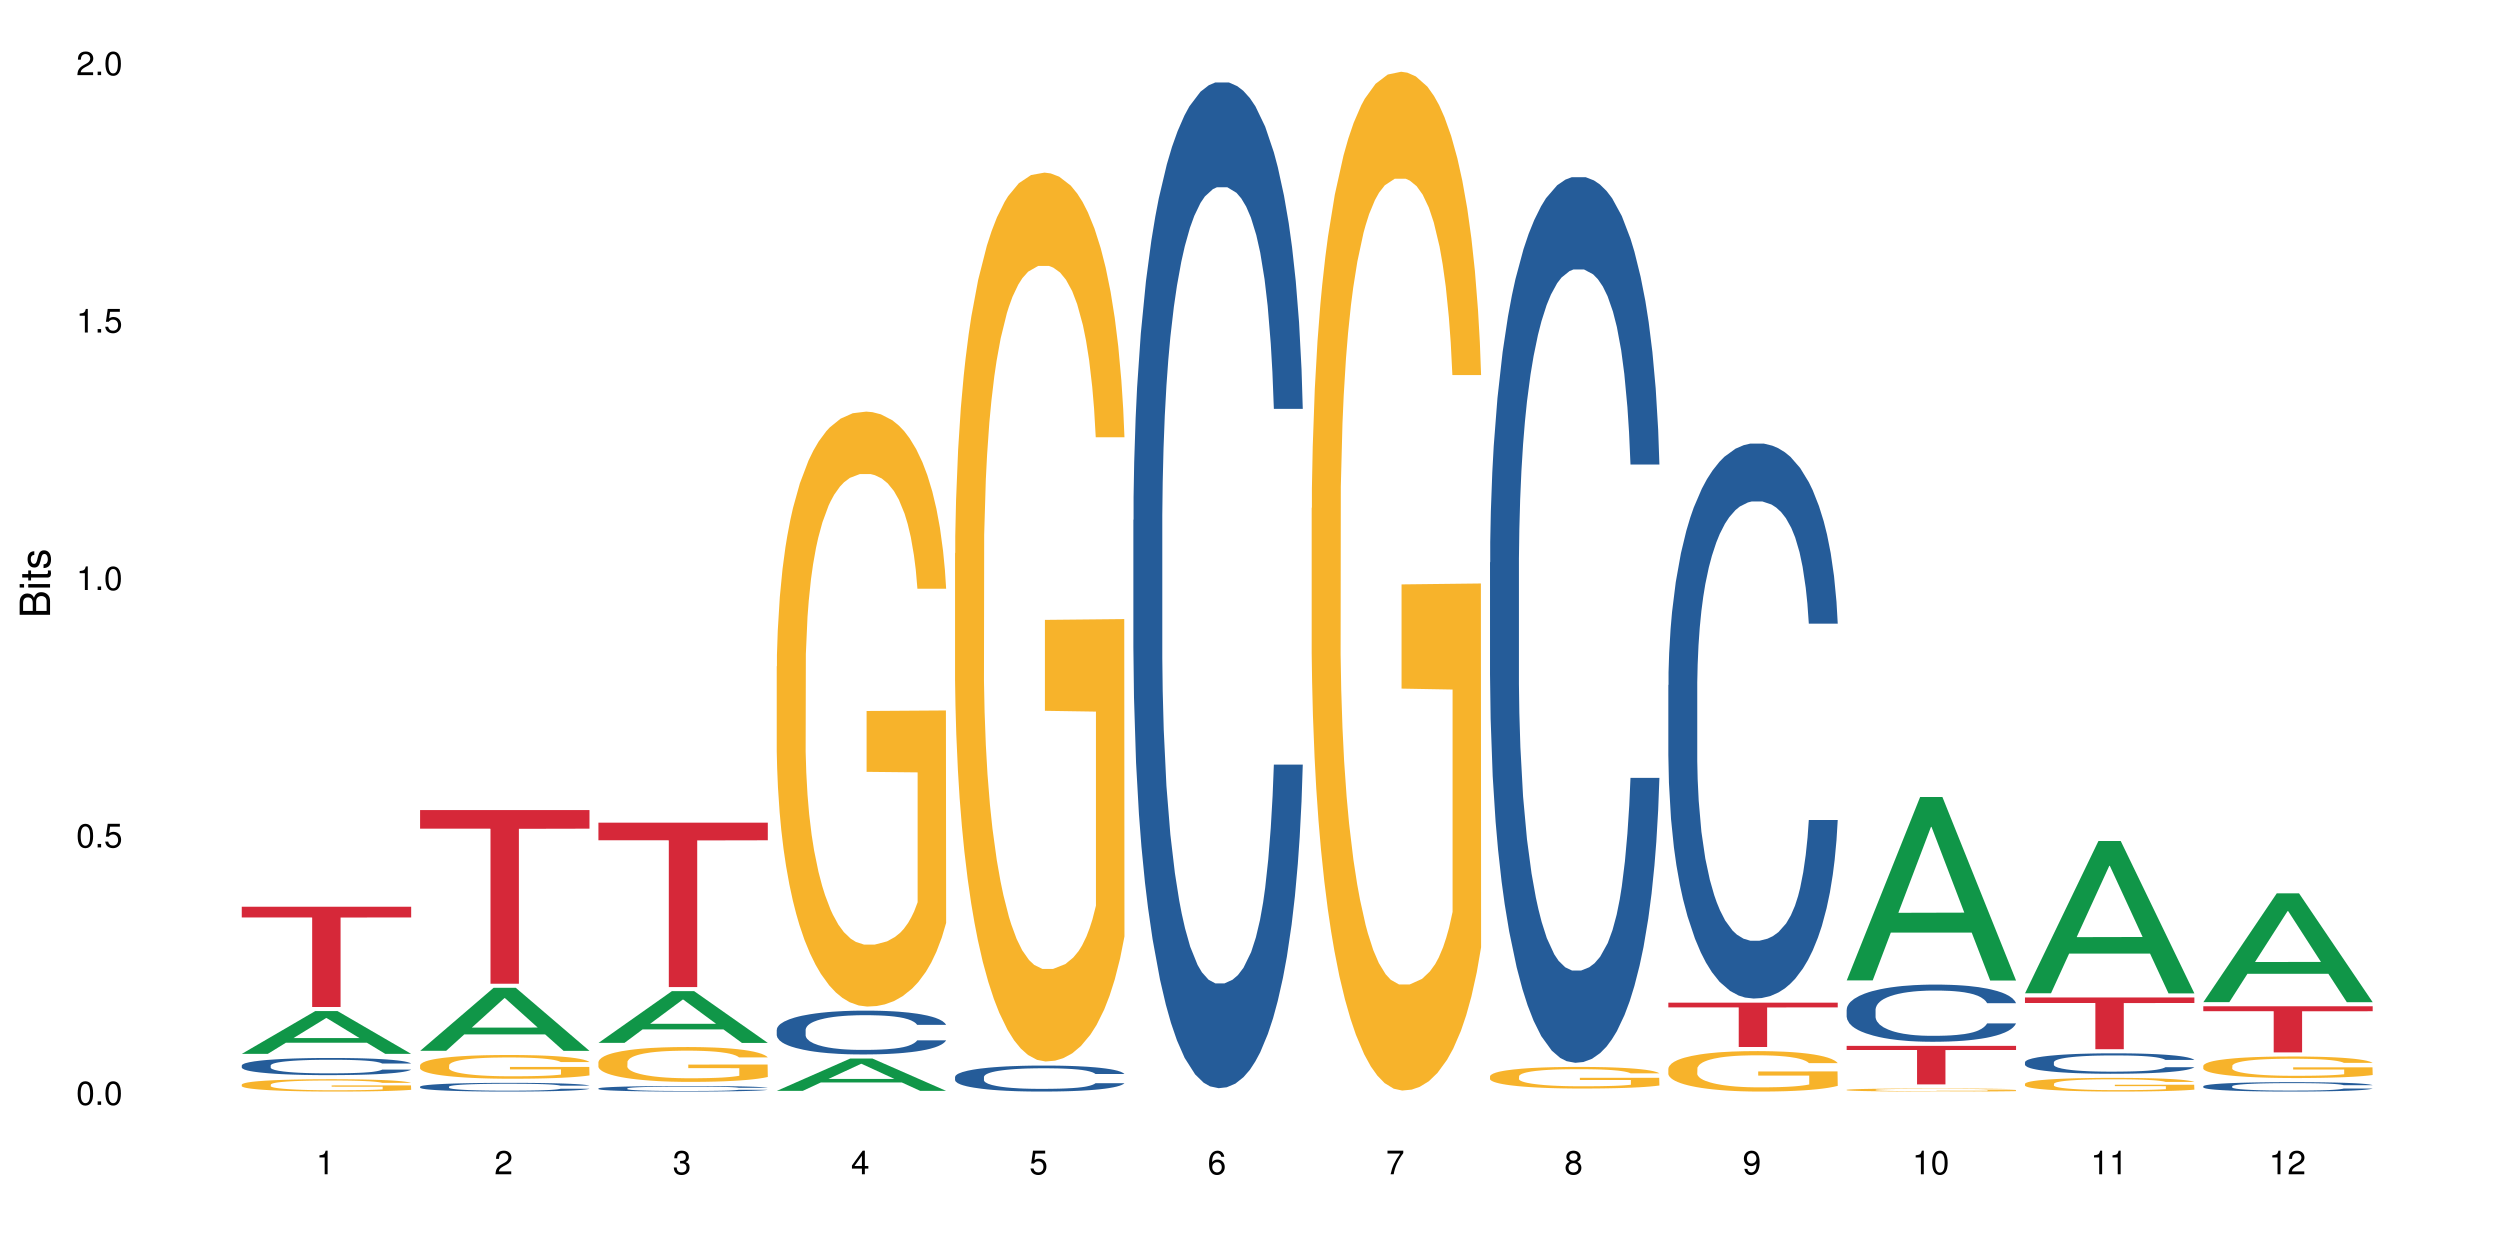 <?xml version="1.0" encoding="UTF-8"?>
<svg xmlns="http://www.w3.org/2000/svg" xmlns:xlink="http://www.w3.org/1999/xlink" width="720pt" height="360pt" viewBox="0 0 720 360" version="1.1">
<defs>
<g>
<symbol overflow="visible" id="glyph0-0">
<path style="stroke:none;" d=""/>
</symbol>
<symbol overflow="visible" id="glyph0-1">
<path style="stroke:none;" d="M 2.641 -6.797 C 2 -6.797 1.422 -6.531 1.078 -6.047 C 0.641 -5.453 0.406 -4.547 0.406 -3.297 C 0.406 -1 1.188 0.219 2.641 0.219 C 4.078 0.219 4.859 -1 4.859 -3.234 C 4.859 -4.562 4.656 -5.438 4.203 -6.047 C 3.844 -6.531 3.281 -6.797 2.641 -6.797 Z M 2.641 -6.047 C 3.547 -6.047 4 -5.125 4 -3.312 C 4 -1.375 3.562 -0.484 2.625 -0.484 C 1.734 -0.484 1.281 -1.422 1.281 -3.281 C 1.281 -5.141 1.734 -6.047 2.641 -6.047 Z M 2.641 -6.047 "/>
</symbol>
<symbol overflow="visible" id="glyph0-2">
<path style="stroke:none;" d="M 1.828 -1 L 0.828 -1 L 0.828 0 L 1.828 0 Z M 1.828 -1 "/>
</symbol>
<symbol overflow="visible" id="glyph0-3">
<path style="stroke:none;" d="M 4.562 -6.797 L 1.062 -6.797 L 0.547 -3.094 L 1.328 -3.094 C 1.719 -3.562 2.047 -3.734 2.578 -3.734 C 3.484 -3.734 4.062 -3.109 4.062 -2.094 C 4.062 -1.125 3.484 -0.531 2.578 -0.531 C 1.828 -0.531 1.375 -0.906 1.188 -1.672 L 0.328 -1.672 C 0.453 -1.109 0.547 -0.844 0.75 -0.594 C 1.125 -0.078 1.828 0.219 2.594 0.219 C 3.969 0.219 4.922 -0.781 4.922 -2.219 C 4.922 -3.562 4.031 -4.484 2.719 -4.484 C 2.25 -4.484 1.859 -4.359 1.469 -4.062 L 1.734 -5.969 L 4.562 -5.969 Z M 4.562 -6.797 "/>
</symbol>
<symbol overflow="visible" id="glyph0-4">
<path style="stroke:none;" d="M 2.484 -4.844 L 2.484 0 L 3.328 0 L 3.328 -6.797 L 2.766 -6.797 C 2.469 -5.75 2.281 -5.609 0.984 -5.453 L 0.984 -4.844 Z M 2.484 -4.844 "/>
</symbol>
<symbol overflow="visible" id="glyph0-5">
<path style="stroke:none;" d="M 4.859 -0.828 L 1.281 -0.828 C 1.359 -1.391 1.672 -1.75 2.5 -2.234 L 3.469 -2.75 C 4.406 -3.266 4.906 -3.969 4.906 -4.812 C 4.906 -5.375 4.672 -5.906 4.266 -6.266 C 3.859 -6.625 3.375 -6.797 2.719 -6.797 C 1.859 -6.797 1.219 -6.5 0.844 -5.922 C 0.609 -5.562 0.5 -5.125 0.484 -4.438 L 1.328 -4.438 C 1.359 -4.906 1.406 -5.188 1.531 -5.406 C 1.75 -5.812 2.188 -6.062 2.703 -6.062 C 3.469 -6.062 4.031 -5.516 4.031 -4.781 C 4.031 -4.25 3.719 -3.797 3.125 -3.438 L 2.234 -2.938 C 0.812 -2.141 0.406 -1.5 0.328 0 L 4.859 0 Z M 4.859 -0.828 "/>
</symbol>
<symbol overflow="visible" id="glyph0-6">
<path style="stroke:none;" d="M 2.125 -3.125 L 2.578 -3.125 C 3.516 -3.125 3.984 -2.703 3.984 -1.891 C 3.984 -1.031 3.469 -0.531 2.578 -0.531 C 1.656 -0.531 1.203 -0.984 1.156 -1.969 L 0.312 -1.969 C 0.344 -1.422 0.438 -1.078 0.609 -0.766 C 0.953 -0.109 1.625 0.219 2.547 0.219 C 3.953 0.219 4.859 -0.609 4.859 -1.906 C 4.859 -2.766 4.516 -3.25 3.703 -3.516 C 4.344 -3.766 4.656 -4.25 4.656 -4.938 C 4.656 -6.109 3.875 -6.797 2.578 -6.797 C 1.203 -6.797 0.484 -6.047 0.453 -4.609 L 1.297 -4.609 C 1.312 -5.016 1.344 -5.25 1.453 -5.453 C 1.641 -5.828 2.062 -6.062 2.594 -6.062 C 3.344 -6.062 3.797 -5.625 3.797 -4.906 C 3.797 -4.422 3.609 -4.141 3.25 -3.984 C 3.016 -3.891 2.719 -3.844 2.125 -3.844 Z M 2.125 -3.125 "/>
</symbol>
<symbol overflow="visible" id="glyph0-7">
<path style="stroke:none;" d="M 3.141 -1.625 L 3.141 0 L 3.984 0 L 3.984 -1.625 L 4.984 -1.625 L 4.984 -2.391 L 3.984 -2.391 L 3.984 -6.797 L 3.359 -6.797 L 0.266 -2.516 L 0.266 -1.625 Z M 3.141 -2.391 L 1 -2.391 L 3.141 -5.359 Z M 3.141 -2.391 "/>
</symbol>
<symbol overflow="visible" id="glyph0-8">
<path style="stroke:none;" d="M 4.781 -5.031 C 4.609 -6.141 3.891 -6.797 2.844 -6.797 C 2.094 -6.797 1.422 -6.438 1.031 -5.828 C 0.609 -5.172 0.406 -4.344 0.406 -3.094 C 0.406 -1.953 0.578 -1.234 0.984 -0.625 C 1.359 -0.078 1.953 0.219 2.703 0.219 C 3.984 0.219 4.922 -0.734 4.922 -2.078 C 4.922 -3.344 4.062 -4.234 2.844 -4.234 C 2.172 -4.234 1.641 -3.969 1.281 -3.469 C 1.281 -5.125 1.828 -6.047 2.797 -6.047 C 3.391 -6.047 3.797 -5.672 3.938 -5.031 Z M 2.734 -3.484 C 3.547 -3.484 4.062 -2.922 4.062 -2 C 4.062 -1.156 3.484 -0.531 2.703 -0.531 C 1.922 -0.531 1.328 -1.188 1.328 -2.047 C 1.328 -2.891 1.906 -3.484 2.734 -3.484 Z M 2.734 -3.484 "/>
</symbol>
<symbol overflow="visible" id="glyph0-9">
<path style="stroke:none;" d="M 4.984 -6.797 L 0.438 -6.797 L 0.438 -5.969 L 4.109 -5.969 C 2.5 -3.656 1.828 -2.234 1.328 0 L 2.219 0 C 2.594 -2.172 3.453 -4.047 4.984 -6.094 Z M 4.984 -6.797 "/>
</symbol>
<symbol overflow="visible" id="glyph0-10">
<path style="stroke:none;" d="M 3.75 -3.578 C 4.453 -4 4.688 -4.344 4.688 -4.984 C 4.688 -6.047 3.844 -6.797 2.641 -6.797 C 1.438 -6.797 0.594 -6.047 0.594 -4.984 C 0.594 -4.359 0.828 -4.016 1.516 -3.578 C 0.734 -3.203 0.359 -2.641 0.359 -1.891 C 0.359 -0.641 1.297 0.219 2.641 0.219 C 3.984 0.219 4.922 -0.641 4.922 -1.875 C 4.922 -2.641 4.531 -3.203 3.75 -3.578 Z M 2.641 -6.047 C 3.359 -6.047 3.812 -5.625 3.812 -4.969 C 3.812 -4.344 3.344 -3.922 2.641 -3.922 C 1.922 -3.922 1.453 -4.344 1.453 -4.984 C 1.453 -5.625 1.922 -6.047 2.641 -6.047 Z M 2.641 -3.203 C 3.484 -3.203 4.062 -2.672 4.062 -1.875 C 4.062 -1.062 3.484 -0.531 2.625 -0.531 C 1.797 -0.531 1.219 -1.078 1.219 -1.875 C 1.219 -2.672 1.797 -3.203 2.641 -3.203 Z M 2.641 -3.203 "/>
</symbol>
<symbol overflow="visible" id="glyph0-11">
<path style="stroke:none;" d="M 0.516 -1.547 C 0.672 -0.438 1.406 0.219 2.438 0.219 C 3.188 0.219 3.859 -0.141 4.266 -0.75 C 4.688 -1.406 4.891 -2.25 4.891 -3.484 C 4.891 -4.625 4.703 -5.359 4.312 -5.953 C 3.938 -6.5 3.344 -6.797 2.594 -6.797 C 1.297 -6.797 0.359 -5.844 0.359 -4.516 C 0.359 -3.25 1.234 -2.344 2.453 -2.344 C 3.094 -2.344 3.562 -2.578 4.016 -3.109 C 4 -1.453 3.469 -0.531 2.5 -0.531 C 1.906 -0.531 1.484 -0.906 1.359 -1.547 Z M 2.578 -6.062 C 3.375 -6.062 3.969 -5.406 3.969 -4.531 C 3.969 -3.688 3.375 -3.094 2.547 -3.094 C 1.734 -3.094 1.234 -3.672 1.234 -4.578 C 1.234 -5.438 1.797 -6.062 2.578 -6.062 Z M 2.578 -6.062 "/>
</symbol>
<symbol overflow="visible" id="glyph1-0">
<path style="stroke:none;" d=""/>
</symbol>
<symbol overflow="visible" id="glyph1-1">
<path style="stroke:none;" d="M 0 -0.953 L 0 -4.891 C 0 -5.719 -0.234 -6.344 -0.734 -6.797 C -1.188 -7.234 -1.812 -7.469 -2.5 -7.469 C -3.547 -7.469 -4.188 -7 -4.625 -5.875 C -4.984 -6.672 -5.641 -7.094 -6.531 -7.094 C -7.156 -7.094 -7.734 -6.859 -8.141 -6.391 C -8.562 -5.938 -8.75 -5.344 -8.75 -4.5 L -8.75 -0.953 Z M -4.984 -2.062 L -7.766 -2.062 L -7.766 -4.219 C -7.766 -4.844 -7.688 -5.203 -7.453 -5.5 C -7.219 -5.812 -6.859 -5.969 -6.375 -5.969 C -5.906 -5.969 -5.531 -5.812 -5.297 -5.5 C -5.062 -5.203 -4.984 -4.844 -4.984 -4.219 Z M -0.984 -2.062 L -4 -2.062 L -4 -4.781 C -4 -5.328 -3.859 -5.688 -3.578 -5.953 C -3.297 -6.219 -2.922 -6.359 -2.484 -6.359 C -2.062 -6.359 -1.688 -6.219 -1.406 -5.953 C -1.109 -5.688 -0.984 -5.328 -0.984 -4.781 Z M -0.984 -2.062 "/>
</symbol>
<symbol overflow="visible" id="glyph1-2">
<path style="stroke:none;" d="M -6.281 -1.797 L -6.281 -0.797 L 0 -0.797 L 0 -1.797 Z M -8.75 -1.797 L -8.75 -0.797 L -7.484 -0.797 L -7.484 -1.797 Z M -8.75 -1.797 "/>
</symbol>
<symbol overflow="visible" id="glyph1-3">
<path style="stroke:none;" d="M -6.281 -3.047 L -6.281 -2.016 L -8.016 -2.016 L -8.016 -1.016 L -6.281 -1.016 L -6.281 -0.172 L -5.469 -0.172 L -5.469 -1.016 L -0.719 -1.016 C -0.078 -1.016 0.281 -1.453 0.281 -2.234 C 0.281 -2.469 0.25 -2.719 0.188 -3.047 L -0.641 -3.047 C -0.609 -2.922 -0.594 -2.766 -0.594 -2.562 C -0.594 -2.141 -0.719 -2.016 -1.156 -2.016 L -5.469 -2.016 L -5.469 -3.047 Z M -6.281 -3.047 "/>
</symbol>
<symbol overflow="visible" id="glyph1-4">
<path style="stroke:none;" d="M -4.531 -5.25 C -5.766 -5.25 -6.469 -4.422 -6.469 -2.969 C -6.469 -1.516 -5.719 -0.562 -4.547 -0.562 C -3.562 -0.562 -3.094 -1.062 -2.734 -2.562 L -2.516 -3.484 C -2.344 -4.188 -2.094 -4.469 -1.625 -4.469 C -1.047 -4.469 -0.641 -3.875 -0.641 -3 C -0.641 -2.453 -0.797 -2 -1.062 -1.75 C -1.25 -1.594 -1.422 -1.531 -1.875 -1.469 L -1.875 -0.406 C -0.422 -0.453 0.281 -1.266 0.281 -2.922 C 0.281 -4.5 -0.5 -5.516 -1.719 -5.516 C -2.656 -5.516 -3.172 -4.984 -3.469 -3.734 L -3.703 -2.766 C -3.891 -1.953 -4.156 -1.609 -4.594 -1.609 C -5.172 -1.609 -5.547 -2.125 -5.547 -2.938 C -5.547 -3.75 -5.203 -4.172 -4.531 -4.203 Z M -4.531 -5.25 "/>
</symbol>
</g>
</defs>
<g id="surface98410">
<rect x="0" y="0" width="720" height="360" style="fill:rgb(100%,100%,100%);fill-opacity:1;stroke:none;"/>
<path style=" stroke:none;fill-rule:nonzero;fill:rgb(6.275%,58.824%,28.235%);fill-opacity:1;" d="M 69.629 303.508 L 69.68 303.496 L 90.793 291.188 L 97.203 291.188 L 118.418 303.52 L 110.965 303.52 L 105.648 300.301 L 82.348 300.301 L 77.137 303.508 L 69.629 303.508 L 84.59 298.969 L 103.512 298.957 L 94.074 293.203 L 93.973 293.191 L 93.867 293.227 L 84.535 298.957 L 84.59 298.969 Z M 69.629 303.508 "/>
<path style=" stroke:none;fill-rule:nonzero;fill:rgb(14.51%,36.078%,60%);fill-opacity:1;" d="M 69.629 306.848 L 69.688 306.844 L 69.688 306.734 L 69.867 306.562 L 70.285 306.348 L 70.699 306.195 L 71.77 305.93 L 73.258 305.672 L 74.805 305.477 L 75.938 305.359 L 76.949 305.266 L 79.27 305.102 L 80.754 305.016 L 82.363 304.938 L 84.324 304.859 L 85.754 304.816 L 88.965 304.742 L 91.348 304.711 L 93.191 304.699 L 97.176 304.699 L 99.559 304.715 L 101.281 304.738 L 103.188 304.773 L 104.793 304.816 L 107.59 304.914 L 110.09 305.043 L 111.219 305.113 L 113.004 305.254 L 114.371 305.391 L 115.324 305.508 L 116.395 305.672 L 117.348 305.875 L 118.062 306.105 L 118.418 306.301 L 110.09 306.301 L 109.672 306.121 L 109.195 305.98 L 108.305 305.797 L 107.41 305.664 L 106.16 305.535 L 105.031 305.449 L 103.484 305.363 L 102.117 305.309 L 100.688 305.266 L 99.32 305.238 L 96.699 305.215 L 93.668 305.215 L 92.535 305.223 L 90.215 305.258 L 88.965 305.289 L 87.18 305.352 L 85.934 305.41 L 84.445 305.5 L 83.434 305.578 L 82.184 305.695 L 81.289 305.801 L 80.281 305.949 L 79.684 306.062 L 79.148 306.188 L 78.672 306.336 L 78.316 306.496 L 78.078 306.66 L 77.961 306.824 L 77.961 307.523 L 78.078 307.688 L 78.375 307.875 L 79.148 308.152 L 80.281 308.391 L 81.59 308.582 L 82.84 308.715 L 83.551 308.777 L 84.504 308.852 L 85.992 308.941 L 88.133 309.031 L 89.383 309.066 L 91.285 309.105 L 93.25 309.121 L 95.867 309.121 L 98.188 309.105 L 99.734 309.082 L 101.344 309.047 L 103.543 308.969 L 104.91 308.895 L 106.102 308.809 L 106.996 308.727 L 107.59 308.652 L 108.48 308.512 L 109.195 308.359 L 109.73 308.199 L 110.09 308.047 L 118.418 308.047 L 118.062 308.227 L 117.523 308.402 L 116.988 308.535 L 116.156 308.691 L 115.203 308.832 L 113.836 308.992 L 112.707 309.094 L 111.219 309.207 L 109.852 309.293 L 108.363 309.371 L 106.16 309.461 L 104.734 309.504 L 103.188 309.547 L 101.344 309.582 L 99.02 309.613 L 96.523 309.633 L 94.203 309.637 L 91.703 309.629 L 89.859 309.609 L 87.418 309.57 L 84.387 309.488 L 82.184 309.402 L 80.457 309.316 L 78.969 309.227 L 77.305 309.105 L 75.164 308.906 L 73.855 308.75 L 72.961 308.625 L 71.949 308.449 L 71.234 308.293 L 70.402 308.039 L 69.809 307.719 L 69.629 307.469 Z M 69.629 306.848 "/>
<path style=" stroke:none;fill-rule:nonzero;fill:rgb(96.863%,70.196%,16.863%);fill-opacity:1;" d="M 69.629 312.34 L 69.688 312.336 L 69.688 312.27 L 69.926 312.125 L 70.523 311.922 L 71.297 311.758 L 72.129 311.629 L 72.664 311.559 L 73.555 311.461 L 74.328 311.391 L 76.293 311.246 L 78.793 311.109 L 80.16 311.051 L 81.707 310.996 L 83.91 310.934 L 84.922 310.91 L 88.016 310.859 L 91.523 310.824 L 95.391 310.816 L 97.176 310.82 L 99.617 310.832 L 102.949 310.867 L 104.852 310.898 L 106.34 310.934 L 107.887 310.977 L 109.789 311.039 L 111.574 311.117 L 113.004 311.195 L 114.43 311.293 L 115.621 311.398 L 116.633 311.512 L 117.523 311.648 L 118.062 311.762 L 118.418 311.875 L 110.148 311.875 L 109.672 311.762 L 109.137 311.672 L 108.242 311.566 L 107.352 311.488 L 106.457 311.426 L 104.793 311.344 L 103.363 311.289 L 101.578 311.246 L 99.855 311.215 L 97.891 311.195 L 96.699 311.188 L 93.547 311.188 L 90.691 311.211 L 89.027 311.238 L 87.836 311.266 L 86.168 311.312 L 85.16 311.352 L 84.562 311.379 L 82.777 311.477 L 81.59 311.57 L 80.934 311.629 L 80.102 311.727 L 79.508 311.816 L 78.852 311.945 L 78.496 312.043 L 78.02 312.266 L 77.961 312.848 L 78.137 312.973 L 78.496 313.105 L 78.969 313.223 L 79.684 313.344 L 80.398 313.438 L 81.648 313.566 L 82.719 313.648 L 83.551 313.707 L 85.16 313.793 L 85.812 313.82 L 87.359 313.879 L 88.965 313.926 L 90.93 313.965 L 92.418 313.984 L 94.797 314 L 97.832 314 L 101.402 313.98 L 103.664 313.957 L 105.211 313.93 L 106.219 313.906 L 107.469 313.871 L 108.363 313.84 L 109.195 313.801 L 110.207 313.746 L 110.207 312.973 L 95.512 312.969 L 95.512 312.605 L 118.359 312.602 L 118.418 313.871 L 117.168 313.957 L 115.621 314.043 L 114.133 314.109 L 112.586 314.164 L 110.387 314.223 L 108.602 314.262 L 105.863 314.309 L 103.363 314.34 L 100.746 314.359 L 98.426 314.367 L 95.691 314.371 L 93.25 314.363 L 90.633 314.344 L 88.551 314.32 L 86.645 314.285 L 84.742 314.242 L 82.363 314.176 L 80.816 314.121 L 79.207 314.051 L 77.602 313.973 L 76.176 313.883 L 75.223 313.816 L 74.27 313.738 L 73.258 313.641 L 72.309 313.531 L 71.594 313.43 L 70.938 313.316 L 70.461 313.207 L 69.988 313.062 L 69.75 312.945 L 69.629 312.844 Z M 69.629 312.34 "/>
<path style=" stroke:none;fill-rule:nonzero;fill:rgb(83.922%,15.686%,22.353%);fill-opacity:1;" d="M 69.629 261.133 L 118.418 261.133 L 118.418 264.223 L 98.086 264.25 L 98.086 290.008 L 89.902 290.008 L 89.902 264.277 L 89.785 264.223 L 69.629 264.223 Z M 69.629 261.133 "/>
<path style=" stroke:none;fill-rule:nonzero;fill:rgb(6.275%,58.824%,28.235%);fill-opacity:1;" d="M 120.984 302.637 L 121.039 302.621 L 142.148 284.496 L 148.559 284.496 L 169.773 302.656 L 162.32 302.656 L 157.004 297.914 L 133.703 297.914 L 128.492 302.637 L 120.984 302.637 L 135.945 295.953 L 154.867 295.938 L 145.434 287.465 L 145.328 287.445 L 145.223 287.496 L 135.895 295.938 L 135.945 295.953 Z M 120.984 302.637 "/>
<path style=" stroke:none;fill-rule:nonzero;fill:rgb(14.51%,36.078%,60%);fill-opacity:1;" d="M 120.984 312.953 L 121.047 312.949 L 121.047 312.895 L 121.223 312.809 L 121.641 312.695 L 122.055 312.621 L 123.129 312.484 L 124.613 312.355 L 126.16 312.254 L 127.293 312.195 L 128.305 312.148 L 130.625 312.062 L 132.113 312.02 L 133.719 311.98 L 135.684 311.941 L 137.109 311.918 L 140.324 311.883 L 142.703 311.867 L 144.547 311.859 L 148.535 311.859 L 150.914 311.867 L 152.637 311.879 L 154.543 311.898 L 156.148 311.918 L 158.945 311.969 L 161.445 312.035 L 162.574 312.07 L 164.359 312.141 L 165.727 312.211 L 166.68 312.27 L 167.75 312.355 L 168.703 312.457 L 169.418 312.574 L 169.773 312.676 L 161.445 312.676 L 161.027 312.582 L 160.551 312.512 L 159.66 312.418 L 158.766 312.352 L 157.516 312.285 L 156.387 312.238 L 154.84 312.195 L 153.473 312.168 L 152.043 312.148 L 150.676 312.133 L 148.059 312.121 L 145.023 312.121 L 143.891 312.125 L 141.57 312.145 L 140.324 312.16 L 138.539 312.191 L 137.289 312.223 L 135.801 312.27 L 134.789 312.309 L 133.539 312.367 L 132.648 312.418 L 131.637 312.496 L 131.039 312.551 L 130.504 312.617 L 130.031 312.691 L 129.672 312.773 L 129.434 312.859 L 129.316 312.941 L 129.316 313.297 L 129.434 313.379 L 129.73 313.477 L 130.504 313.617 L 131.637 313.738 L 132.945 313.832 L 134.195 313.902 L 134.906 313.934 L 135.859 313.973 L 137.348 314.016 L 139.488 314.062 L 140.738 314.082 L 142.645 314.102 L 144.605 314.109 L 147.223 314.109 L 149.543 314.102 L 151.09 314.09 L 152.699 314.07 L 154.898 314.031 L 156.27 313.996 L 157.457 313.949 L 158.352 313.906 L 158.945 313.871 L 159.84 313.801 L 160.551 313.723 L 161.086 313.641 L 161.445 313.562 L 169.773 313.562 L 169.418 313.656 L 168.883 313.742 L 168.348 313.809 L 167.512 313.891 L 166.562 313.961 L 165.191 314.043 L 164.062 314.094 L 162.574 314.152 L 161.207 314.195 L 159.719 314.234 L 157.516 314.281 L 156.09 314.305 L 154.543 314.324 L 152.699 314.344 L 150.379 314.359 L 147.879 314.367 L 145.559 314.371 L 143.059 314.367 L 141.215 314.355 L 138.777 314.336 L 135.742 314.293 L 133.539 314.25 L 131.812 314.207 L 130.328 314.16 L 128.66 314.102 L 126.52 314 L 125.211 313.922 L 124.316 313.855 L 123.305 313.766 L 122.594 313.688 L 121.758 313.559 L 121.164 313.395 L 120.984 313.27 Z M 120.984 312.953 "/>
<path style=" stroke:none;fill-rule:nonzero;fill:rgb(96.863%,70.196%,16.863%);fill-opacity:1;" d="M 120.984 306.766 L 121.047 306.762 L 121.047 306.637 L 121.281 306.355 L 121.879 305.965 L 122.652 305.648 L 123.484 305.398 L 124.02 305.266 L 124.914 305.078 L 125.688 304.941 L 127.648 304.66 L 130.148 304.398 L 131.516 304.285 L 133.062 304.18 L 135.266 304.059 L 136.277 304.016 L 139.371 303.918 L 142.883 303.855 L 146.75 303.836 L 148.535 303.84 L 150.973 303.867 L 154.305 303.934 L 156.207 303.996 L 157.695 304.059 L 159.242 304.141 L 161.148 304.266 L 162.934 304.418 L 164.359 304.566 L 165.789 304.754 L 166.977 304.953 L 167.988 305.172 L 168.883 305.434 L 169.418 305.652 L 169.773 305.871 L 161.504 305.871 L 161.027 305.652 L 160.492 305.484 L 159.602 305.277 L 158.707 305.129 L 157.816 305.012 L 156.148 304.848 L 154.723 304.746 L 152.938 304.66 L 151.211 304.605 L 149.246 304.566 L 148.059 304.555 L 144.902 304.555 L 142.047 304.598 L 140.383 304.648 L 139.191 304.699 L 137.527 304.793 L 136.516 304.867 L 135.918 304.918 L 134.133 305.109 L 132.945 305.285 L 132.289 305.402 L 131.457 305.59 L 130.863 305.762 L 130.207 306.012 L 129.852 306.199 L 129.375 306.621 L 129.316 307.746 L 129.492 307.984 L 129.852 308.242 L 130.328 308.465 L 131.039 308.703 L 131.754 308.887 L 133.004 309.129 L 134.074 309.293 L 134.906 309.398 L 136.516 309.566 L 137.168 309.625 L 138.715 309.734 L 140.324 309.824 L 142.285 309.898 L 143.773 309.938 L 146.152 309.969 L 149.188 309.969 L 152.758 309.93 L 155.02 309.879 L 156.566 309.828 L 157.578 309.785 L 158.828 309.719 L 159.719 309.656 L 160.551 309.586 L 161.562 309.48 L 161.562 307.984 L 146.867 307.98 L 146.867 307.277 L 169.715 307.273 L 169.773 309.719 L 168.523 309.887 L 166.977 310.047 L 165.492 310.172 L 163.941 310.281 L 161.742 310.398 L 159.957 310.473 L 157.219 310.562 L 154.723 310.617 L 152.102 310.656 L 149.781 310.672 L 147.047 310.68 L 144.605 310.668 L 141.988 310.629 L 139.906 310.578 L 138.004 310.516 L 136.098 310.438 L 133.719 310.305 L 132.172 310.199 L 130.566 310.066 L 128.957 309.91 L 127.531 309.742 L 126.578 309.609 L 125.625 309.461 L 124.613 309.273 L 123.664 309.059 L 122.949 308.867 L 122.293 308.648 L 121.82 308.441 L 121.344 308.16 L 121.105 307.934 L 120.984 307.742 Z M 120.984 306.766 "/>
<path style=" stroke:none;fill-rule:nonzero;fill:rgb(83.922%,15.686%,22.353%);fill-opacity:1;" d="M 120.984 233.301 L 169.773 233.301 L 169.773 238.656 L 149.441 238.703 L 149.441 283.316 L 141.262 283.316 L 141.262 238.75 L 141.141 238.656 L 120.984 238.656 Z M 120.984 233.301 "/>
<path style=" stroke:none;fill-rule:nonzero;fill:rgb(6.275%,58.824%,28.235%);fill-opacity:1;" d="M 172.344 300.352 L 172.395 300.336 L 193.504 285.449 L 199.914 285.449 L 221.129 300.363 L 213.676 300.363 L 208.359 296.473 L 185.059 296.473 L 179.848 300.352 L 172.344 300.352 L 187.301 294.859 L 206.223 294.848 L 196.789 287.887 L 196.684 287.871 L 196.578 287.914 L 187.25 294.848 L 187.301 294.859 Z M 172.344 300.352 "/>
<path style=" stroke:none;fill-rule:nonzero;fill:rgb(14.51%,36.078%,60%);fill-opacity:1;" d="M 172.344 313.465 L 172.402 313.461 L 172.402 313.426 L 172.578 313.371 L 172.996 313.301 L 173.414 313.25 L 174.484 313.164 L 175.973 313.082 L 177.52 313.016 L 178.648 312.98 L 179.66 312.949 L 181.98 312.895 L 183.469 312.867 L 185.074 312.844 L 187.039 312.816 L 188.465 312.801 L 191.68 312.777 L 194.059 312.77 L 195.902 312.766 L 199.891 312.766 L 202.27 312.77 L 203.996 312.777 L 205.898 312.789 L 207.504 312.801 L 210.301 312.836 L 212.801 312.875 L 213.93 312.898 L 215.715 312.945 L 217.086 312.988 L 218.035 313.027 L 219.109 313.082 L 220.059 313.148 L 220.773 313.223 L 221.129 313.285 L 212.801 313.285 L 212.383 313.227 L 211.906 313.18 L 211.016 313.121 L 210.125 313.078 L 208.875 313.035 L 207.742 313.008 L 206.195 312.98 L 204.828 312.961 L 203.398 312.949 L 202.031 312.941 L 199.414 312.934 L 195.25 312.934 L 192.93 312.945 L 191.68 312.957 L 189.895 312.977 L 188.645 312.996 L 187.156 313.027 L 186.145 313.051 L 184.895 313.09 L 184.004 313.121 L 182.992 313.172 L 182.398 313.207 L 181.863 313.25 L 181.387 313.297 L 181.027 313.348 L 180.789 313.402 L 180.672 313.457 L 180.672 313.684 L 180.789 313.738 L 181.09 313.797 L 181.863 313.887 L 182.992 313.965 L 184.301 314.027 L 185.551 314.07 L 186.266 314.09 L 187.215 314.113 L 188.703 314.145 L 190.848 314.176 L 192.094 314.188 L 194 314.199 L 195.961 314.203 L 198.582 314.203 L 200.902 314.199 L 202.449 314.191 L 204.055 314.18 L 206.258 314.152 L 207.625 314.129 L 208.812 314.102 L 209.707 314.074 L 210.301 314.051 L 211.195 314.004 L 211.906 313.957 L 212.445 313.902 L 212.801 313.855 L 221.129 313.855 L 220.773 313.914 L 220.238 313.969 L 219.703 314.012 L 218.871 314.062 L 217.918 314.109 L 216.551 314.16 L 215.418 314.195 L 213.93 314.23 L 212.562 314.258 L 211.074 314.285 L 208.875 314.312 L 207.445 314.328 L 205.898 314.34 L 204.055 314.352 L 201.734 314.363 L 199.234 314.371 L 196.914 314.371 L 194.414 314.367 L 192.57 314.363 L 190.133 314.348 L 187.098 314.32 L 184.895 314.293 L 183.172 314.266 L 181.684 314.238 L 180.016 314.199 L 177.875 314.133 L 176.566 314.082 L 175.672 314.043 L 174.664 313.984 L 173.949 313.934 L 173.117 313.852 L 172.52 313.746 L 172.344 313.664 Z M 172.344 313.465 "/>
<path style=" stroke:none;fill-rule:nonzero;fill:rgb(96.863%,70.196%,16.863%);fill-opacity:1;" d="M 172.344 305.844 L 172.402 305.836 L 172.402 305.652 L 172.641 305.238 L 173.234 304.672 L 174.008 304.203 L 174.84 303.836 L 175.375 303.645 L 176.27 303.367 L 177.043 303.168 L 179.004 302.754 L 181.504 302.371 L 182.875 302.203 L 184.422 302.047 L 186.621 301.875 L 187.633 301.809 L 190.727 301.664 L 194.238 301.57 L 198.105 301.543 L 199.891 301.555 L 202.328 301.59 L 205.66 301.691 L 207.566 301.781 L 209.051 301.875 L 210.598 301.992 L 212.504 302.176 L 214.289 302.398 L 215.715 302.617 L 217.145 302.891 L 218.336 303.188 L 219.344 303.508 L 220.238 303.891 L 220.773 304.211 L 221.129 304.535 L 212.859 304.535 L 212.383 304.211 L 211.848 303.965 L 210.957 303.664 L 210.062 303.441 L 209.172 303.27 L 207.504 303.031 L 206.078 302.883 L 204.293 302.754 L 202.566 302.672 L 200.605 302.617 L 199.414 302.598 L 196.262 302.598 L 193.402 302.664 L 191.738 302.738 L 190.547 302.809 L 188.883 302.949 L 187.871 303.059 L 187.277 303.129 L 185.492 303.414 L 184.301 303.672 L 183.648 303.848 L 182.812 304.121 L 182.219 304.367 L 181.562 304.734 L 181.207 305.012 L 180.73 305.633 L 180.672 307.285 L 180.852 307.633 L 181.207 308.008 L 181.684 308.34 L 182.398 308.688 L 183.109 308.953 L 184.359 309.312 L 185.43 309.551 L 186.266 309.707 L 187.871 309.953 L 188.527 310.035 L 190.074 310.199 L 191.68 310.328 L 193.641 310.438 L 195.129 310.492 L 197.508 310.539 L 200.543 310.539 L 204.113 310.484 L 206.375 310.41 L 207.922 310.34 L 208.934 310.273 L 210.184 310.172 L 211.074 310.082 L 211.906 309.98 L 212.918 309.824 L 212.918 307.633 L 198.223 307.625 L 198.223 306.598 L 221.07 306.586 L 221.129 310.172 L 219.883 310.422 L 218.336 310.66 L 216.848 310.844 L 215.301 311 L 213.098 311.172 L 211.312 311.281 L 208.578 311.41 L 206.078 311.492 L 203.461 311.547 L 201.141 311.574 L 198.402 311.586 L 195.961 311.566 L 193.344 311.512 L 191.262 311.438 L 189.359 311.348 L 187.453 311.227 L 185.074 311.035 L 183.527 310.879 L 181.922 310.688 L 180.316 310.457 L 178.887 310.211 L 177.934 310.016 L 176.984 309.797 L 175.973 309.523 L 175.02 309.211 L 174.305 308.926 L 173.652 308.605 L 173.176 308.301 L 172.699 307.891 L 172.461 307.559 L 172.344 307.273 Z M 172.344 305.844 "/>
<path style=" stroke:none;fill-rule:nonzero;fill:rgb(83.922%,15.686%,22.353%);fill-opacity:1;" d="M 172.344 236.934 L 221.129 236.934 L 221.129 242 L 200.797 242.043 L 200.797 284.27 L 192.617 284.27 L 192.617 242.09 L 192.496 242 L 172.344 242 Z M 172.344 236.934 "/>
<path style=" stroke:none;fill-rule:nonzero;fill:rgb(6.275%,58.824%,28.235%);fill-opacity:1;" d="M 223.699 314.168 L 223.75 314.16 L 244.859 304.863 L 251.273 304.863 L 272.488 314.176 L 265.031 314.176 L 259.715 311.746 L 236.418 311.746 L 231.203 314.168 L 223.699 314.168 L 238.656 310.738 L 257.578 310.73 L 248.145 306.387 L 248.039 306.379 L 247.938 306.402 L 238.605 310.73 L 238.656 310.738 Z M 223.699 314.168 "/>
<path style=" stroke:none;fill-rule:nonzero;fill:rgb(14.51%,36.078%,60%);fill-opacity:1;" d="M 223.699 296.559 L 223.758 296.547 L 223.758 296.27 L 223.938 295.832 L 224.352 295.277 L 224.77 294.898 L 225.84 294.219 L 227.328 293.562 L 228.875 293.055 L 230.004 292.754 L 231.016 292.523 L 233.336 292.098 L 234.824 291.879 L 236.43 291.68 L 238.395 291.484 L 239.82 291.371 L 243.035 291.184 L 245.414 291.105 L 247.258 291.07 L 251.246 291.07 L 253.625 291.117 L 255.352 291.176 L 257.254 291.266 L 258.863 291.371 L 261.656 291.625 L 264.156 291.945 L 265.289 292.133 L 267.074 292.488 L 268.441 292.836 L 269.395 293.133 L 270.465 293.562 L 271.414 294.078 L 272.129 294.668 L 272.488 295.164 L 264.156 295.164 L 263.742 294.703 L 263.266 294.344 L 262.371 293.871 L 261.48 293.539 L 260.23 293.203 L 259.102 292.984 L 257.551 292.766 L 256.184 292.625 L 254.758 292.523 L 253.387 292.453 L 250.77 292.383 L 247.734 292.383 L 246.605 292.406 L 244.285 292.5 L 243.035 292.582 L 241.25 292.742 L 240 292.891 L 238.512 293.121 L 237.5 293.32 L 236.254 293.617 L 235.359 293.883 L 234.348 294.266 L 233.754 294.551 L 233.219 294.875 L 232.742 295.254 L 232.387 295.66 L 232.148 296.086 L 232.027 296.5 L 232.027 298.289 L 232.148 298.703 L 232.445 299.188 L 233.219 299.891 L 234.348 300.504 L 235.656 300.988 L 236.906 301.332 L 237.621 301.492 L 238.574 301.68 L 240.059 301.91 L 242.203 302.141 L 243.453 302.23 L 245.355 302.324 L 247.32 302.371 L 249.938 302.371 L 252.258 302.324 L 253.805 302.266 L 255.41 302.176 L 257.613 301.977 L 258.98 301.793 L 260.172 301.574 L 261.062 301.355 L 261.656 301.172 L 262.551 300.812 L 263.266 300.422 L 263.801 300.02 L 264.156 299.625 L 272.488 299.625 L 272.129 300.086 L 271.594 300.535 L 271.059 300.871 L 270.227 301.273 L 269.273 301.633 L 267.906 302.035 L 266.773 302.301 L 265.289 302.59 L 263.918 302.809 L 262.43 303.004 L 260.23 303.234 L 258.801 303.352 L 257.254 303.453 L 255.41 303.547 L 253.09 303.629 L 250.59 303.672 L 248.27 303.684 L 245.773 303.66 L 243.926 303.617 L 241.488 303.512 L 238.453 303.305 L 236.254 303.086 L 234.527 302.867 L 233.039 302.637 L 231.375 302.324 L 229.23 301.816 L 227.922 301.426 L 227.031 301.102 L 226.02 300.652 L 225.305 300.25 L 224.473 299.602 L 223.875 298.785 L 223.699 298.148 Z M 223.699 296.559 "/>
<path style=" stroke:none;fill-rule:nonzero;fill:rgb(96.863%,70.196%,16.863%);fill-opacity:1;" d="M 223.699 191.934 L 223.758 191.777 L 223.758 188.648 L 223.996 181.605 L 224.59 171.902 L 225.363 163.922 L 226.195 157.664 L 226.734 154.379 L 227.625 149.684 L 228.398 146.242 L 230.363 139.199 L 232.859 132.625 L 234.23 129.809 L 235.777 127.148 L 237.977 124.176 L 238.988 123.082 L 242.082 120.578 L 245.594 119.012 L 249.461 118.543 L 251.246 118.699 L 253.684 119.324 L 257.016 121.047 L 258.922 122.613 L 260.41 124.176 L 261.957 126.211 L 263.859 129.34 L 265.645 133.098 L 267.074 136.852 L 268.5 141.547 L 269.691 146.555 L 270.703 152.031 L 271.594 158.602 L 272.129 164.078 L 272.488 169.555 L 264.215 169.555 L 263.742 164.078 L 263.203 159.855 L 262.312 154.691 L 261.422 150.934 L 260.527 147.961 L 258.863 143.895 L 257.434 141.391 L 255.648 139.199 L 253.922 137.789 L 251.961 136.852 L 250.77 136.539 L 247.617 136.539 L 244.762 137.633 L 243.094 138.887 L 241.906 140.137 L 240.238 142.484 L 239.227 144.363 L 238.633 145.613 L 236.848 150.465 L 235.656 154.848 L 235.004 157.82 L 234.168 162.516 L 233.574 166.738 L 232.922 173 L 232.562 177.695 L 232.086 188.336 L 232.027 216.5 L 232.207 222.445 L 232.562 228.863 L 233.039 234.496 L 233.754 240.441 L 234.469 244.98 L 235.719 251.082 L 236.789 255.152 L 237.621 257.812 L 239.227 262.035 L 239.883 263.445 L 241.43 266.262 L 243.035 268.453 L 245 270.332 L 246.484 271.27 L 248.867 272.051 L 251.898 272.051 L 255.469 271.113 L 257.73 269.859 L 259.277 268.609 L 260.289 267.516 L 261.539 265.793 L 262.43 264.227 L 263.266 262.508 L 264.277 259.848 L 264.277 222.445 L 249.578 222.289 L 249.578 204.766 L 272.426 204.609 L 272.488 265.793 L 271.238 270.016 L 269.691 274.086 L 268.203 277.215 L 266.656 279.875 L 264.453 282.848 L 262.668 284.727 L 259.934 286.918 L 257.434 288.324 L 254.816 289.266 L 252.496 289.734 L 249.758 289.891 L 247.32 289.578 L 244.699 288.641 L 242.617 287.387 L 240.715 285.82 L 238.812 283.789 L 236.43 280.5 L 234.883 277.84 L 233.277 274.555 L 231.672 270.645 L 230.242 266.418 L 229.293 263.133 L 228.34 259.375 L 227.328 254.684 L 226.375 249.363 L 225.66 244.512 L 225.008 239.035 L 224.531 233.871 L 224.055 226.828 L 223.816 221.195 L 223.699 216.344 Z M 223.699 191.934 "/>
<path style=" stroke:none;fill-rule:nonzero;fill:rgb(14.51%,36.078%,60%);fill-opacity:1;" d="M 275.055 310.145 L 275.113 310.137 L 275.113 309.973 L 275.293 309.711 L 275.711 309.383 L 276.125 309.16 L 277.195 308.754 L 278.684 308.363 L 280.23 308.062 L 281.359 307.887 L 282.371 307.75 L 284.691 307.496 L 286.18 307.367 L 287.789 307.25 L 289.75 307.133 L 291.18 307.066 L 294.391 306.957 L 296.77 306.906 L 298.617 306.887 L 302.602 306.887 L 304.98 306.914 L 306.707 306.949 L 308.613 307.004 L 310.219 307.066 L 313.016 307.215 L 315.512 307.406 L 316.645 307.516 L 318.43 307.73 L 319.797 307.934 L 320.75 308.113 L 321.82 308.363 L 322.773 308.672 L 323.484 309.023 L 323.844 309.316 L 315.512 309.316 L 315.098 309.043 L 314.621 308.828 L 313.727 308.551 L 312.836 308.352 L 311.586 308.152 L 310.457 308.023 L 308.91 307.895 L 307.539 307.812 L 306.113 307.75 L 304.742 307.707 L 302.125 307.668 L 299.09 307.668 L 297.961 307.68 L 295.641 307.734 L 294.391 307.785 L 292.605 307.879 L 291.355 307.969 L 289.871 308.105 L 288.859 308.223 L 287.609 308.398 L 286.715 308.555 L 285.703 308.781 L 285.109 308.953 L 284.574 309.145 L 284.098 309.371 L 283.742 309.609 L 283.504 309.863 L 283.383 310.109 L 283.383 311.168 L 283.504 311.414 L 283.801 311.703 L 284.574 312.121 L 285.703 312.484 L 287.012 312.77 L 288.262 312.977 L 288.977 313.07 L 289.93 313.18 L 291.418 313.316 L 293.559 313.453 L 294.809 313.508 L 296.711 313.562 L 298.676 313.59 L 301.293 313.59 L 303.613 313.562 L 305.16 313.531 L 306.766 313.473 L 308.969 313.359 L 310.336 313.25 L 311.527 313.117 L 312.418 312.988 L 313.016 312.879 L 313.906 312.668 L 314.621 312.434 L 315.156 312.195 L 315.512 311.961 L 323.844 311.961 L 323.484 312.238 L 322.949 312.504 L 322.414 312.703 L 321.582 312.941 L 320.629 313.152 L 319.262 313.391 L 318.133 313.551 L 316.645 313.723 L 315.273 313.852 L 313.789 313.969 L 311.586 314.105 L 310.16 314.172 L 308.613 314.234 L 306.766 314.289 L 304.445 314.336 L 301.949 314.363 L 299.629 314.371 L 297.129 314.355 L 295.285 314.328 L 292.844 314.27 L 289.809 314.145 L 287.609 314.016 L 285.883 313.887 L 284.395 313.75 L 282.73 313.562 L 280.586 313.262 L 279.277 313.031 L 278.387 312.84 L 277.375 312.57 L 276.66 312.332 L 275.828 311.949 L 275.234 311.465 L 275.055 311.086 Z M 275.055 310.145 "/>
<path style=" stroke:none;fill-rule:nonzero;fill:rgb(96.863%,70.196%,16.863%);fill-opacity:1;" d="M 275.055 159.355 L 275.113 159.121 L 275.113 154.445 L 275.352 143.926 L 275.945 129.434 L 276.719 117.508 L 277.555 108.156 L 278.09 103.246 L 278.98 96.234 L 279.754 91.09 L 281.719 80.57 L 284.219 70.75 L 285.586 66.543 L 287.133 62.57 L 289.336 58.125 L 290.344 56.488 L 293.438 52.75 L 296.949 50.41 L 300.816 49.711 L 302.602 49.945 L 305.043 50.879 L 308.375 53.449 L 310.277 55.789 L 311.766 58.125 L 313.312 61.164 L 315.215 65.84 L 317 71.453 L 318.43 77.062 L 319.855 84.078 L 321.047 91.559 L 322.059 99.742 L 322.949 109.559 L 323.484 117.742 L 323.844 125.926 L 315.574 125.926 L 315.098 117.742 L 314.562 111.43 L 313.668 103.715 L 312.777 98.105 L 311.883 93.664 L 310.219 87.582 L 308.789 83.844 L 307.004 80.57 L 305.281 78.465 L 303.316 77.062 L 302.125 76.598 L 298.973 76.598 L 296.117 78.234 L 294.449 80.102 L 293.262 81.973 L 291.594 85.48 L 290.582 88.285 L 289.988 90.156 L 288.203 97.402 L 287.012 103.949 L 286.359 108.391 L 285.527 115.406 L 284.93 121.719 L 284.277 131.07 L 283.918 138.082 L 283.445 153.98 L 283.383 196.062 L 283.562 204.945 L 283.918 214.531 L 284.395 222.945 L 285.109 231.832 L 285.824 238.609 L 287.074 247.727 L 288.145 253.809 L 288.977 257.781 L 290.582 264.094 L 291.238 266.199 L 292.785 270.406 L 294.391 273.68 L 296.355 276.484 L 297.844 277.887 L 300.223 279.055 L 303.258 279.055 L 306.828 277.652 L 309.086 275.781 L 310.633 273.914 L 311.645 272.277 L 312.895 269.703 L 313.789 267.367 L 314.621 264.797 L 315.633 260.82 L 315.633 204.945 L 300.938 204.711 L 300.938 178.527 L 323.785 178.293 L 323.844 269.703 L 322.594 276.016 L 321.047 282.094 L 319.559 286.77 L 318.012 290.746 L 315.812 295.188 L 314.027 297.992 L 311.289 301.266 L 308.789 303.371 L 306.172 304.773 L 303.852 305.473 L 301.113 305.707 L 298.676 305.242 L 296.059 303.836 L 293.977 301.969 L 292.07 299.629 L 290.168 296.59 L 287.789 291.68 L 286.238 287.707 L 284.633 282.797 L 283.027 276.953 L 281.598 270.641 L 280.648 265.73 L 279.695 260.121 L 278.684 253.105 L 277.73 245.156 L 277.02 237.91 L 276.363 229.727 L 275.887 222.012 L 275.41 211.492 L 275.172 203.074 L 275.055 195.828 Z M 275.055 159.355 "/>
<path style=" stroke:none;fill-rule:nonzero;fill:rgb(14.51%,36.078%,60%);fill-opacity:1;" d="M 326.41 149.781 L 326.469 149.516 L 326.469 143.164 L 326.648 133.102 L 327.066 120.395 L 327.48 111.656 L 328.555 96.035 L 330.039 80.945 L 331.586 69.297 L 332.719 62.414 L 333.73 57.117 L 336.051 47.32 L 337.535 42.293 L 339.145 37.789 L 341.105 33.289 L 342.535 30.641 L 345.746 26.406 L 348.129 24.551 L 349.973 23.758 L 353.957 23.758 L 356.34 24.816 L 358.062 26.141 L 359.969 28.258 L 361.574 30.641 L 364.371 36.465 L 366.871 43.879 L 368 48.117 L 369.785 56.324 L 371.152 64.266 L 372.105 71.148 L 373.176 80.945 L 374.129 92.859 L 374.844 106.363 L 375.199 117.746 L 366.871 117.746 L 366.453 107.156 L 365.977 98.949 L 365.086 88.094 L 364.191 80.414 L 362.941 72.738 L 361.812 67.707 L 360.266 62.676 L 358.898 59.5 L 357.469 57.117 L 356.102 55.527 L 353.484 53.941 L 350.449 53.941 L 349.316 54.469 L 346.996 56.59 L 345.746 58.441 L 343.961 62.148 L 342.715 65.59 L 341.227 70.883 L 340.215 75.387 L 338.965 82.27 L 338.074 88.359 L 337.062 97.094 L 336.465 103.715 L 335.93 111.129 L 335.453 119.863 L 335.098 129.129 L 334.859 138.926 L 334.742 148.457 L 334.742 189.496 L 334.859 199.027 L 335.156 210.145 L 335.93 226.297 L 337.062 240.328 L 338.371 251.445 L 339.621 259.391 L 340.332 263.098 L 341.285 267.332 L 342.773 272.629 L 344.914 277.922 L 346.164 280.039 L 348.066 282.16 L 350.031 283.219 L 352.648 283.219 L 354.969 282.16 L 356.516 280.836 L 358.125 278.719 L 360.324 274.215 L 361.691 269.98 L 362.883 264.949 L 363.777 259.918 L 364.371 255.684 L 365.262 247.477 L 365.977 238.473 L 366.512 229.207 L 366.871 220.207 L 375.199 220.207 L 374.844 230.797 L 374.309 241.121 L 373.77 248.801 L 372.938 258.066 L 371.988 266.273 L 370.617 275.539 L 369.488 281.629 L 368 288.246 L 366.633 293.277 L 365.145 297.777 L 362.941 303.074 L 361.516 305.723 L 359.969 308.105 L 358.125 310.223 L 355.805 312.074 L 353.305 313.137 L 350.984 313.398 L 348.484 312.871 L 346.641 311.812 L 344.199 309.43 L 341.168 304.664 L 338.965 299.633 L 337.238 294.602 L 335.754 289.309 L 334.086 282.16 L 331.945 270.508 L 330.637 261.508 L 329.742 254.094 L 328.73 243.77 L 328.016 234.504 L 327.184 219.676 L 326.59 200.879 L 326.41 186.316 Z M 326.41 149.781 "/>
<path style=" stroke:none;fill-rule:nonzero;fill:rgb(96.863%,70.196%,16.863%);fill-opacity:1;" d="M 377.766 146.336 L 377.828 146.066 L 377.828 140.707 L 378.066 128.652 L 378.66 112.039 L 379.434 98.371 L 380.266 87.652 L 380.801 82.027 L 381.695 73.988 L 382.469 68.094 L 384.43 56.035 L 386.93 44.781 L 388.297 39.957 L 389.844 35.402 L 392.047 30.309 L 393.059 28.434 L 396.152 24.145 L 399.664 21.469 L 403.531 20.664 L 405.316 20.93 L 407.754 22.004 L 411.086 24.949 L 412.988 27.629 L 414.477 30.309 L 416.023 33.793 L 417.93 39.152 L 419.715 45.582 L 421.141 52.016 L 422.57 60.055 L 423.758 68.629 L 424.77 78.008 L 425.664 89.262 L 426.199 98.641 L 426.555 108.02 L 418.285 108.02 L 417.809 98.641 L 417.273 91.402 L 416.383 82.562 L 415.488 76.129 L 414.598 71.039 L 412.93 64.074 L 411.504 59.785 L 409.719 56.035 L 407.992 53.621 L 406.027 52.016 L 404.84 51.477 L 401.684 51.477 L 398.828 53.355 L 397.164 55.496 L 395.973 57.641 L 394.309 61.66 L 393.297 64.875 L 392.699 67.02 L 390.918 75.328 L 389.727 82.828 L 389.07 87.922 L 388.238 95.961 L 387.645 103.195 L 386.988 113.914 L 386.633 121.953 L 386.156 140.172 L 386.098 188.406 L 386.273 198.59 L 386.633 209.574 L 387.109 219.223 L 387.824 229.402 L 388.535 237.176 L 389.785 247.625 L 390.855 254.59 L 391.691 259.148 L 393.297 266.383 L 393.949 268.793 L 395.496 273.617 L 397.105 277.367 L 399.066 280.582 L 400.555 282.191 L 402.934 283.531 L 405.969 283.531 L 409.539 281.922 L 411.801 279.781 L 413.348 277.637 L 414.359 275.762 L 415.609 272.812 L 416.5 270.133 L 417.332 267.188 L 418.344 262.629 L 418.344 198.59 L 403.648 198.32 L 403.648 168.309 L 426.496 168.039 L 426.555 272.812 L 425.305 280.047 L 423.758 287.016 L 422.273 292.375 L 420.727 296.93 L 418.523 302.02 L 416.738 305.234 L 414 308.988 L 411.504 311.398 L 408.883 313.008 L 406.562 313.812 L 403.828 314.078 L 401.387 313.543 L 398.77 311.934 L 396.688 309.793 L 394.785 307.113 L 392.879 303.629 L 390.5 298 L 388.953 293.445 L 387.348 287.82 L 385.738 281.121 L 384.312 273.883 L 383.359 268.258 L 382.406 261.828 L 381.395 253.789 L 380.445 244.676 L 379.73 236.371 L 379.074 226.992 L 378.602 218.148 L 378.125 206.09 L 377.887 196.445 L 377.766 188.137 Z M 377.766 146.336 "/>
<path style=" stroke:none;fill-rule:nonzero;fill:rgb(14.51%,36.078%,60%);fill-opacity:1;" d="M 429.125 162.004 L 429.184 161.773 L 429.184 156.176 L 429.363 147.316 L 429.777 136.125 L 430.195 128.43 L 431.266 114.676 L 432.754 101.387 L 434.301 91.129 L 435.43 85.066 L 436.441 80.402 L 438.762 71.777 L 440.25 67.348 L 441.855 63.383 L 443.82 59.418 L 445.246 57.086 L 448.461 53.355 L 450.84 51.727 L 452.684 51.027 L 456.672 51.027 L 459.051 51.957 L 460.777 53.125 L 462.68 54.988 L 464.285 57.086 L 467.082 62.219 L 469.582 68.746 L 470.711 72.477 L 472.496 79.703 L 473.867 86.699 L 474.816 92.758 L 475.891 101.387 L 476.84 111.879 L 477.555 123.77 L 477.91 133.793 L 469.582 133.793 L 469.164 124.469 L 468.691 117.238 L 467.797 107.68 L 466.906 100.918 L 465.656 94.16 L 464.523 89.727 L 462.977 85.297 L 461.609 82.5 L 460.18 80.402 L 458.812 79.004 L 456.195 77.605 L 453.16 77.605 L 452.031 78.07 L 449.711 79.938 L 448.461 81.566 L 446.676 84.832 L 445.426 87.863 L 443.938 92.527 L 442.926 96.488 L 441.676 102.551 L 440.785 107.914 L 439.773 115.609 L 439.18 121.438 L 438.645 127.965 L 438.168 135.66 L 437.809 143.82 L 437.57 152.445 L 437.453 160.84 L 437.453 196.977 L 437.57 205.371 L 437.871 215.164 L 438.645 229.383 L 439.773 241.742 L 441.082 251.535 L 442.332 258.527 L 443.047 261.793 L 443.996 265.523 L 445.484 270.188 L 447.629 274.848 L 448.875 276.715 L 450.781 278.578 L 452.746 279.512 L 455.363 279.512 L 457.684 278.578 L 459.23 277.414 L 460.836 275.547 L 463.039 271.586 L 464.406 267.855 L 465.598 263.426 L 466.488 258.996 L 467.082 255.266 L 467.977 248.035 L 468.691 240.109 L 469.227 231.949 L 469.582 224.023 L 477.91 224.023 L 477.555 233.348 L 477.02 242.441 L 476.484 249.203 L 475.652 257.363 L 474.699 264.59 L 473.332 272.75 L 472.199 278.113 L 470.711 283.941 L 469.344 288.371 L 467.855 292.336 L 465.656 296.996 L 464.227 299.328 L 462.68 301.426 L 460.836 303.293 L 458.516 304.926 L 456.016 305.859 L 453.695 306.09 L 451.195 305.625 L 449.352 304.691 L 446.914 302.594 L 443.879 298.398 L 441.676 293.969 L 439.953 289.535 L 438.465 284.875 L 436.797 278.578 L 434.656 268.32 L 433.348 260.395 L 432.457 253.867 L 431.445 244.773 L 430.73 236.613 L 429.898 223.555 L 429.301 207.004 L 429.125 194.18 Z M 429.125 162.004 "/>
<path style=" stroke:none;fill-rule:nonzero;fill:rgb(96.863%,70.196%,16.863%);fill-opacity:1;" d="M 429.125 309.938 L 429.184 309.934 L 429.184 309.82 L 429.422 309.562 L 430.016 309.211 L 430.789 308.918 L 431.621 308.691 L 432.156 308.574 L 433.051 308.402 L 433.824 308.277 L 435.789 308.02 L 438.285 307.781 L 439.656 307.68 L 441.203 307.582 L 443.402 307.477 L 444.414 307.434 L 447.508 307.344 L 451.02 307.289 L 454.887 307.27 L 456.672 307.277 L 459.109 307.297 L 462.441 307.359 L 464.348 307.418 L 465.832 307.477 L 467.379 307.551 L 469.285 307.664 L 471.07 307.801 L 472.496 307.938 L 473.926 308.105 L 475.117 308.289 L 476.125 308.488 L 477.02 308.727 L 477.555 308.926 L 477.91 309.125 L 469.641 309.125 L 469.164 308.926 L 468.629 308.773 L 467.738 308.586 L 466.844 308.449 L 465.953 308.34 L 464.285 308.191 L 462.859 308.102 L 461.074 308.02 L 459.348 307.969 L 457.387 307.938 L 456.195 307.926 L 453.043 307.926 L 450.188 307.965 L 448.52 308.008 L 447.328 308.055 L 445.664 308.141 L 444.652 308.207 L 444.059 308.254 L 442.273 308.43 L 441.082 308.59 L 440.43 308.699 L 439.594 308.867 L 439 309.023 L 438.344 309.25 L 437.988 309.422 L 437.512 309.809 L 437.453 310.832 L 437.633 311.047 L 437.988 311.281 L 438.465 311.484 L 439.18 311.703 L 439.891 311.867 L 441.141 312.09 L 442.215 312.234 L 443.047 312.332 L 444.652 312.488 L 445.309 312.539 L 446.855 312.641 L 448.461 312.719 L 450.422 312.789 L 451.91 312.82 L 454.293 312.852 L 457.324 312.852 L 460.895 312.816 L 463.156 312.77 L 464.703 312.727 L 465.715 312.688 L 466.965 312.625 L 467.855 312.566 L 468.691 312.504 L 469.699 312.406 L 469.699 311.047 L 455.004 311.043 L 455.004 310.406 L 477.852 310.398 L 477.91 312.625 L 476.664 312.777 L 475.117 312.926 L 473.629 313.039 L 472.082 313.137 L 469.879 313.242 L 468.094 313.312 L 465.359 313.391 L 462.859 313.441 L 460.242 313.477 L 457.922 313.492 L 455.184 313.5 L 452.746 313.488 L 450.125 313.453 L 448.043 313.406 L 446.141 313.352 L 444.234 313.277 L 441.855 313.156 L 440.309 313.062 L 438.703 312.941 L 437.098 312.801 L 435.668 312.645 L 434.715 312.527 L 433.766 312.391 L 432.754 312.219 L 431.801 312.027 L 431.086 311.848 L 430.434 311.648 L 429.957 311.461 L 429.48 311.207 L 429.242 311 L 429.125 310.824 Z M 429.125 309.938 "/>
<path style=" stroke:none;fill-rule:nonzero;fill:rgb(14.51%,36.078%,60%);fill-opacity:1;" d="M 480.48 197.301 L 480.539 197.156 L 480.539 193.648 L 480.719 188.098 L 481.133 181.086 L 481.551 176.266 L 482.621 167.645 L 484.109 159.32 L 485.656 152.891 L 486.785 149.094 L 487.797 146.172 L 490.117 140.766 L 491.605 137.992 L 493.211 135.508 L 495.176 133.023 L 496.605 131.562 L 499.816 129.227 L 502.195 128.203 L 504.039 127.766 L 508.027 127.766 L 510.406 128.348 L 512.133 129.078 L 514.035 130.246 L 515.645 131.562 L 518.441 134.777 L 520.938 138.867 L 522.07 141.203 L 523.855 145.734 L 525.223 150.117 L 526.176 153.914 L 527.246 159.32 L 528.195 165.895 L 528.91 173.344 L 529.27 179.625 L 520.938 179.625 L 520.523 173.781 L 520.047 169.254 L 519.152 163.262 L 518.262 159.027 L 517.012 154.789 L 515.883 152.016 L 514.336 149.238 L 512.965 147.484 L 511.539 146.172 L 510.168 145.293 L 507.551 144.418 L 504.516 144.418 L 503.387 144.711 L 501.066 145.879 L 499.816 146.902 L 498.031 148.945 L 496.781 150.848 L 495.293 153.77 L 494.285 156.25 L 493.035 160.051 L 492.141 163.41 L 491.129 168.23 L 490.535 171.883 L 490 175.973 L 489.523 180.793 L 489.168 185.906 L 488.93 191.312 L 488.809 196.57 L 488.809 219.215 L 488.93 224.473 L 489.227 230.609 L 490 239.52 L 491.129 247.266 L 492.438 253.398 L 493.688 257.781 L 494.402 259.828 L 495.355 262.164 L 496.84 265.086 L 498.984 268.008 L 500.234 269.176 L 502.137 270.344 L 504.102 270.93 L 506.719 270.93 L 509.039 270.344 L 510.586 269.613 L 512.191 268.445 L 514.395 265.965 L 515.762 263.625 L 516.953 260.852 L 517.844 258.074 L 518.441 255.738 L 519.332 251.207 L 520.047 246.242 L 520.582 241.129 L 520.938 236.16 L 529.27 236.16 L 528.91 242.004 L 528.375 247.703 L 527.84 251.938 L 527.008 257.051 L 526.055 261.582 L 524.688 266.695 L 523.555 270.055 L 522.07 273.707 L 520.699 276.48 L 519.215 278.965 L 517.012 281.887 L 515.582 283.348 L 514.035 284.664 L 512.191 285.832 L 509.871 286.855 L 507.371 287.438 L 505.051 287.582 L 502.555 287.293 L 500.711 286.707 L 498.27 285.395 L 495.234 282.762 L 493.035 279.988 L 491.309 277.211 L 489.82 274.289 L 488.156 270.344 L 486.012 263.918 L 484.703 258.949 L 483.812 254.859 L 482.801 249.164 L 482.086 244.051 L 481.254 235.867 L 480.656 225.496 L 480.48 217.461 Z M 480.48 197.301 "/>
<path style=" stroke:none;fill-rule:nonzero;fill:rgb(96.863%,70.196%,16.863%);fill-opacity:1;" d="M 480.48 307.707 L 480.539 307.695 L 480.539 307.484 L 480.777 307.004 L 481.371 306.344 L 482.145 305.801 L 482.98 305.375 L 483.516 305.152 L 484.406 304.832 L 485.18 304.598 L 487.145 304.121 L 489.641 303.672 L 491.012 303.48 L 492.559 303.301 L 494.758 303.098 L 495.77 303.023 L 498.863 302.852 L 502.375 302.746 L 506.242 302.715 L 508.027 302.727 L 510.465 302.77 L 513.797 302.887 L 515.703 302.992 L 517.191 303.098 L 518.738 303.238 L 520.641 303.449 L 522.426 303.703 L 523.855 303.961 L 525.281 304.281 L 526.473 304.621 L 527.484 304.992 L 528.375 305.441 L 528.91 305.812 L 529.27 306.184 L 520.996 306.184 L 520.523 305.812 L 519.988 305.523 L 519.094 305.172 L 518.203 304.918 L 517.309 304.715 L 515.645 304.438 L 514.215 304.27 L 512.43 304.121 L 510.703 304.023 L 508.742 303.961 L 507.551 303.938 L 504.398 303.938 L 501.543 304.012 L 499.875 304.098 L 498.688 304.184 L 497.02 304.344 L 496.008 304.473 L 495.414 304.555 L 493.629 304.887 L 492.438 305.184 L 491.785 305.387 L 490.953 305.707 L 490.355 305.992 L 489.703 306.418 L 489.344 306.738 L 488.867 307.461 L 488.809 309.379 L 488.988 309.781 L 489.344 310.219 L 489.82 310.602 L 490.535 311.008 L 491.25 311.316 L 492.5 311.73 L 493.57 312.008 L 494.402 312.188 L 496.008 312.477 L 496.664 312.57 L 498.211 312.762 L 499.816 312.914 L 501.781 313.039 L 503.266 313.105 L 505.648 313.156 L 508.684 313.156 L 512.25 313.094 L 514.512 313.008 L 516.059 312.922 L 517.07 312.848 L 518.32 312.73 L 519.215 312.625 L 520.047 312.508 L 521.059 312.328 L 521.059 309.781 L 506.363 309.773 L 506.363 308.578 L 529.207 308.57 L 529.27 312.73 L 528.02 313.02 L 526.473 313.297 L 524.984 313.508 L 523.438 313.688 L 521.234 313.891 L 519.449 314.02 L 516.715 314.168 L 514.215 314.266 L 511.598 314.328 L 509.277 314.359 L 506.539 314.371 L 504.102 314.348 L 501.484 314.285 L 499.398 314.199 L 497.496 314.094 L 495.594 313.957 L 493.211 313.73 L 491.664 313.551 L 490.059 313.328 L 488.453 313.062 L 487.023 312.773 L 486.074 312.551 L 485.121 312.297 L 484.109 311.977 L 483.156 311.613 L 482.441 311.285 L 481.789 310.91 L 481.312 310.559 L 480.836 310.082 L 480.598 309.699 L 480.48 309.367 Z M 480.48 307.707 "/>
<path style=" stroke:none;fill-rule:nonzero;fill:rgb(83.922%,15.686%,22.353%);fill-opacity:1;" d="M 480.48 288.762 L 529.27 288.762 L 529.27 290.129 L 508.934 290.145 L 508.934 301.535 L 500.754 301.535 L 500.754 290.156 L 500.637 290.129 L 480.48 290.129 Z M 480.48 288.762 "/>
<path style=" stroke:none;fill-rule:nonzero;fill:rgb(6.275%,58.824%,28.235%);fill-opacity:1;" d="M 531.836 282.348 L 531.887 282.297 L 553 229.527 L 559.41 229.527 L 580.625 282.395 L 573.172 282.395 L 567.855 268.594 L 544.555 268.594 L 539.344 282.348 L 531.836 282.348 L 546.797 262.887 L 565.719 262.836 L 556.281 238.164 L 556.18 238.113 L 556.074 238.262 L 546.742 262.836 L 546.797 262.887 Z M 531.836 282.348 "/>
<path style=" stroke:none;fill-rule:nonzero;fill:rgb(14.51%,36.078%,60%);fill-opacity:1;" d="M 531.836 290.734 L 531.895 290.723 L 531.895 290.359 L 532.074 289.789 L 532.492 289.066 L 532.906 288.57 L 533.977 287.684 L 535.465 286.824 L 537.012 286.164 L 538.145 285.77 L 539.152 285.469 L 541.477 284.914 L 542.961 284.629 L 544.57 284.371 L 546.531 284.117 L 547.961 283.965 L 551.172 283.727 L 553.555 283.621 L 555.398 283.574 L 559.383 283.574 L 561.762 283.637 L 563.488 283.711 L 565.395 283.832 L 567 283.965 L 569.797 284.297 L 572.293 284.719 L 573.426 284.961 L 575.211 285.426 L 576.578 285.875 L 577.531 286.27 L 578.602 286.824 L 579.555 287.5 L 580.266 288.27 L 580.625 288.914 L 572.293 288.914 L 571.879 288.312 L 571.402 287.848 L 570.508 287.23 L 569.617 286.793 L 568.367 286.359 L 567.238 286.074 L 565.691 285.785 L 564.32 285.605 L 562.895 285.469 L 561.527 285.379 L 558.906 285.289 L 555.875 285.289 L 554.742 285.32 L 552.422 285.441 L 551.172 285.547 L 549.387 285.758 L 548.137 285.953 L 546.652 286.254 L 545.641 286.508 L 544.391 286.898 L 543.496 287.246 L 542.484 287.742 L 541.891 288.117 L 541.355 288.539 L 540.879 289.035 L 540.523 289.562 L 540.285 290.121 L 540.164 290.66 L 540.164 292.992 L 540.285 293.535 L 540.582 294.168 L 541.355 295.082 L 542.484 295.883 L 543.797 296.512 L 545.043 296.965 L 545.758 297.176 L 546.711 297.414 L 548.199 297.715 L 550.34 298.016 L 551.59 298.137 L 553.492 298.258 L 555.457 298.316 L 558.074 298.316 L 560.395 298.258 L 561.941 298.184 L 563.547 298.062 L 565.75 297.809 L 567.117 297.566 L 568.309 297.281 L 569.199 296.996 L 569.797 296.754 L 570.688 296.289 L 571.402 295.777 L 571.938 295.25 L 572.293 294.738 L 580.625 294.738 L 580.266 295.34 L 579.73 295.926 L 579.195 296.363 L 578.363 296.891 L 577.41 297.355 L 576.043 297.883 L 574.914 298.227 L 573.426 298.605 L 572.059 298.891 L 570.57 299.145 L 568.367 299.445 L 566.941 299.598 L 565.395 299.734 L 563.547 299.852 L 561.227 299.957 L 558.73 300.02 L 556.41 300.035 L 553.91 300.004 L 552.066 299.941 L 549.625 299.809 L 546.59 299.535 L 544.391 299.25 L 542.664 298.965 L 541.176 298.664 L 539.512 298.258 L 537.371 297.598 L 536.059 297.086 L 535.168 296.664 L 534.156 296.078 L 533.441 295.551 L 532.609 294.707 L 532.016 293.641 L 531.836 292.812 Z M 531.836 290.734 "/>
<path style=" stroke:none;fill-rule:nonzero;fill:rgb(96.863%,70.196%,16.863%);fill-opacity:1;" d="M 531.836 313.867 L 531.895 313.863 L 531.895 313.848 L 532.133 313.812 L 532.727 313.762 L 533.5 313.723 L 534.336 313.688 L 534.871 313.672 L 535.762 313.648 L 536.535 313.629 L 538.5 313.594 L 541 313.559 L 542.367 313.547 L 543.914 313.531 L 546.117 313.516 L 547.129 313.512 L 550.223 313.496 L 553.73 313.488 L 559.383 313.488 L 561.824 313.492 L 565.156 313.5 L 567.059 313.508 L 568.547 313.516 L 570.094 313.527 L 571.996 313.543 L 573.781 313.562 L 575.211 313.582 L 576.637 313.605 L 577.828 313.633 L 578.84 313.66 L 579.73 313.695 L 580.266 313.723 L 580.625 313.75 L 572.355 313.75 L 571.879 313.723 L 571.344 313.699 L 570.449 313.672 L 569.559 313.652 L 568.664 313.641 L 567 313.617 L 565.57 313.605 L 563.785 313.594 L 562.062 313.586 L 560.098 313.582 L 558.906 313.578 L 555.754 313.578 L 552.898 313.586 L 551.23 313.594 L 550.043 313.598 L 548.375 313.609 L 547.363 313.621 L 546.77 313.625 L 544.984 313.652 L 543.797 313.676 L 543.141 313.691 L 542.309 313.715 L 541.711 313.734 L 541.059 313.77 L 540.703 313.793 L 540.227 313.848 L 540.164 313.992 L 540.344 314.023 L 540.703 314.055 L 541.176 314.086 L 541.891 314.117 L 542.605 314.141 L 543.855 314.172 L 544.926 314.191 L 545.758 314.207 L 547.363 314.227 L 548.02 314.234 L 549.566 314.25 L 551.172 314.262 L 553.137 314.27 L 554.625 314.273 L 557.004 314.277 L 560.039 314.277 L 563.609 314.273 L 565.867 314.266 L 567.414 314.262 L 568.426 314.254 L 569.676 314.246 L 570.57 314.238 L 571.402 314.23 L 572.414 314.215 L 572.414 314.023 L 557.719 314.023 L 557.719 313.934 L 580.566 313.93 L 580.625 314.246 L 579.375 314.27 L 577.828 314.289 L 576.34 314.305 L 574.793 314.32 L 572.594 314.336 L 570.809 314.344 L 568.07 314.355 L 565.57 314.363 L 562.953 314.367 L 560.633 314.371 L 557.895 314.371 L 555.457 314.367 L 552.84 314.363 L 550.758 314.359 L 548.852 314.352 L 546.949 314.34 L 544.57 314.32 L 543.023 314.309 L 541.414 314.293 L 539.809 314.27 L 538.379 314.25 L 537.43 314.234 L 536.477 314.215 L 535.465 314.188 L 534.512 314.16 L 533.801 314.137 L 533.145 314.109 L 532.668 314.082 L 532.191 314.047 L 531.953 314.016 L 531.836 313.992 Z M 531.836 313.867 "/>
<path style=" stroke:none;fill-rule:nonzero;fill:rgb(83.922%,15.686%,22.353%);fill-opacity:1;" d="M 531.836 301.215 L 580.625 301.215 L 580.625 302.402 L 560.289 302.41 L 560.289 312.309 L 552.109 312.309 L 552.109 302.422 L 551.992 302.402 L 531.836 302.402 Z M 531.836 301.215 "/>
<path style=" stroke:none;fill-rule:nonzero;fill:rgb(6.275%,58.824%,28.235%);fill-opacity:1;" d="M 583.191 286.051 L 583.246 286.008 L 604.355 242.199 L 610.766 242.199 L 631.98 286.09 L 624.527 286.09 L 619.211 274.633 L 595.91 274.633 L 590.699 286.051 L 583.191 286.051 L 598.152 269.895 L 617.074 269.852 L 607.637 249.371 L 607.535 249.328 L 607.43 249.453 L 598.102 269.852 L 598.152 269.895 Z M 583.191 286.051 "/>
<path style=" stroke:none;fill-rule:nonzero;fill:rgb(14.51%,36.078%,60%);fill-opacity:1;" d="M 583.191 305.918 L 583.25 305.914 L 583.25 305.781 L 583.43 305.578 L 583.848 305.32 L 584.262 305.141 L 585.336 304.824 L 586.82 304.52 L 588.367 304.281 L 589.5 304.141 L 590.512 304.031 L 592.832 303.832 L 594.32 303.73 L 595.926 303.641 L 597.887 303.547 L 599.316 303.496 L 602.527 303.41 L 604.91 303.371 L 606.754 303.355 L 610.738 303.355 L 613.121 303.375 L 614.844 303.402 L 616.75 303.445 L 618.355 303.496 L 621.152 303.613 L 623.652 303.766 L 624.781 303.852 L 626.566 304.016 L 627.934 304.18 L 628.887 304.32 L 629.957 304.52 L 630.91 304.762 L 631.625 305.035 L 631.98 305.266 L 623.652 305.266 L 623.234 305.051 L 622.758 304.883 L 621.867 304.664 L 620.973 304.508 L 619.723 304.352 L 618.594 304.25 L 617.047 304.145 L 615.68 304.082 L 614.25 304.031 L 612.883 304 L 610.266 303.969 L 607.23 303.969 L 606.098 303.98 L 603.777 304.023 L 602.527 304.059 L 600.746 304.137 L 599.496 304.207 L 598.008 304.312 L 596.996 304.406 L 595.746 304.543 L 594.855 304.668 L 593.844 304.848 L 593.246 304.98 L 592.711 305.133 L 592.234 305.309 L 591.879 305.496 L 591.641 305.695 L 591.523 305.891 L 591.523 306.727 L 591.641 306.918 L 591.938 307.145 L 592.711 307.473 L 593.844 307.758 L 595.152 307.984 L 596.402 308.148 L 597.113 308.223 L 598.066 308.309 L 599.555 308.414 L 601.695 308.523 L 602.945 308.566 L 604.848 308.609 L 606.812 308.633 L 609.43 308.633 L 611.75 308.609 L 613.297 308.582 L 614.906 308.539 L 617.105 308.449 L 618.477 308.363 L 619.664 308.258 L 620.559 308.156 L 621.152 308.07 L 622.043 307.906 L 622.758 307.723 L 623.293 307.531 L 623.652 307.352 L 631.98 307.352 L 631.625 307.566 L 631.09 307.773 L 630.555 307.93 L 629.719 308.121 L 628.77 308.285 L 627.398 308.477 L 626.27 308.598 L 624.781 308.734 L 623.414 308.836 L 621.926 308.926 L 619.723 309.035 L 618.297 309.09 L 616.75 309.137 L 614.906 309.18 L 612.586 309.219 L 610.086 309.238 L 607.766 309.246 L 605.266 309.234 L 603.422 309.211 L 600.98 309.164 L 597.949 309.066 L 595.746 308.965 L 594.02 308.863 L 592.535 308.754 L 590.867 308.609 L 588.727 308.371 L 587.418 308.191 L 586.523 308.039 L 585.512 307.828 L 584.797 307.641 L 583.965 307.34 L 583.371 306.957 L 583.191 306.66 Z M 583.191 305.918 "/>
<path style=" stroke:none;fill-rule:nonzero;fill:rgb(96.863%,70.196%,16.863%);fill-opacity:1;" d="M 583.191 312.113 L 583.25 312.109 L 583.25 312.039 L 583.488 311.875 L 584.086 311.652 L 584.859 311.469 L 585.691 311.324 L 586.227 311.25 L 587.117 311.141 L 587.895 311.062 L 589.855 310.898 L 592.355 310.75 L 593.723 310.684 L 595.27 310.621 L 597.473 310.555 L 598.484 310.527 L 601.578 310.473 L 605.086 310.434 L 608.953 310.426 L 610.738 310.43 L 613.18 310.441 L 616.512 310.48 L 618.414 310.52 L 619.902 310.555 L 621.449 310.602 L 623.352 310.672 L 625.137 310.758 L 626.566 310.848 L 627.996 310.953 L 629.184 311.07 L 630.195 311.195 L 631.09 311.348 L 631.625 311.473 L 631.98 311.598 L 623.711 311.598 L 623.234 311.473 L 622.699 311.375 L 621.805 311.258 L 620.914 311.172 L 620.023 311.102 L 618.355 311.008 L 616.926 310.949 L 615.145 310.898 L 613.418 310.867 L 611.453 310.848 L 610.266 310.84 L 607.109 310.84 L 604.254 310.863 L 602.59 310.895 L 601.398 310.922 L 599.734 310.977 L 598.723 311.02 L 598.125 311.047 L 596.34 311.16 L 595.152 311.262 L 594.496 311.328 L 593.664 311.438 L 593.07 311.535 L 592.414 311.68 L 592.059 311.785 L 591.582 312.031 L 591.523 312.68 L 591.699 312.816 L 592.059 312.965 L 592.535 313.094 L 593.246 313.23 L 593.961 313.336 L 595.211 313.477 L 596.281 313.57 L 597.113 313.633 L 598.723 313.73 L 599.375 313.762 L 600.922 313.828 L 602.527 313.875 L 604.492 313.922 L 605.98 313.941 L 608.359 313.961 L 611.395 313.961 L 614.965 313.938 L 617.227 313.91 L 618.773 313.879 L 619.785 313.855 L 621.031 313.816 L 621.926 313.781 L 622.758 313.738 L 623.77 313.68 L 623.77 312.816 L 609.074 312.812 L 609.074 312.41 L 631.922 312.406 L 631.98 313.816 L 630.73 313.914 L 629.184 314.008 L 627.695 314.078 L 626.148 314.141 L 623.949 314.207 L 622.164 314.25 L 619.426 314.301 L 616.926 314.336 L 614.309 314.355 L 611.988 314.367 L 609.254 314.371 L 606.812 314.363 L 604.195 314.344 L 602.113 314.312 L 600.207 314.277 L 598.305 314.23 L 595.926 314.156 L 594.379 314.094 L 592.77 314.016 L 591.164 313.926 L 589.738 313.832 L 588.785 313.754 L 587.832 313.668 L 586.82 313.559 L 585.871 313.438 L 585.156 313.324 L 584.5 313.199 L 584.023 313.082 L 583.551 312.918 L 583.312 312.789 L 583.191 312.676 Z M 583.191 312.113 "/>
<path style=" stroke:none;fill-rule:nonzero;fill:rgb(83.922%,15.686%,22.353%);fill-opacity:1;" d="M 583.191 287.27 L 631.98 287.27 L 631.98 288.867 L 611.648 288.879 L 611.648 302.176 L 603.465 302.176 L 603.465 288.895 L 603.348 288.867 L 583.191 288.867 Z M 583.191 287.27 "/>
<path style=" stroke:none;fill-rule:nonzero;fill:rgb(6.275%,58.824%,28.235%);fill-opacity:1;" d="M 634.547 288.605 L 634.602 288.574 L 655.711 257.277 L 662.121 257.277 L 683.336 288.633 L 675.883 288.633 L 670.566 280.449 L 647.266 280.449 L 642.055 288.605 L 634.547 288.605 L 649.508 277.062 L 668.43 277.031 L 658.996 262.402 L 658.891 262.371 L 658.785 262.461 L 649.457 277.031 L 649.508 277.062 Z M 634.547 288.605 "/>
<path style=" stroke:none;fill-rule:nonzero;fill:rgb(14.51%,36.078%,60%);fill-opacity:1;" d="M 634.547 312.836 L 634.609 312.836 L 634.609 312.777 L 634.785 312.68 L 635.203 312.562 L 635.621 312.48 L 636.691 312.332 L 638.18 312.191 L 639.727 312.082 L 640.855 312.02 L 641.867 311.969 L 644.188 311.879 L 645.676 311.832 L 647.281 311.789 L 649.246 311.746 L 650.672 311.723 L 653.887 311.68 L 656.266 311.664 L 658.109 311.656 L 662.098 311.656 L 664.477 311.668 L 666.203 311.68 L 668.105 311.699 L 669.711 311.723 L 672.508 311.777 L 675.008 311.844 L 676.137 311.887 L 677.922 311.961 L 679.293 312.035 L 680.242 312.102 L 681.312 312.191 L 682.266 312.305 L 682.98 312.43 L 683.336 312.539 L 675.008 312.539 L 674.59 312.438 L 674.113 312.359 L 673.223 312.258 L 672.328 312.188 L 671.082 312.117 L 669.949 312.07 L 668.402 312.02 L 667.035 311.992 L 665.605 311.969 L 664.238 311.953 L 661.621 311.938 L 658.586 311.938 L 657.457 311.945 L 655.137 311.965 L 653.887 311.98 L 652.102 312.016 L 650.852 312.047 L 649.363 312.098 L 648.352 312.141 L 647.102 312.203 L 646.211 312.262 L 645.199 312.344 L 644.605 312.406 L 644.066 312.477 L 643.594 312.559 L 643.234 312.645 L 642.996 312.734 L 642.879 312.824 L 642.879 313.211 L 642.996 313.301 L 643.293 313.402 L 644.066 313.555 L 645.199 313.688 L 646.508 313.789 L 647.758 313.863 L 648.473 313.898 L 649.422 313.938 L 650.91 313.988 L 653.051 314.039 L 654.301 314.059 L 656.207 314.078 L 658.168 314.086 L 660.789 314.086 L 663.109 314.078 L 664.656 314.066 L 666.262 314.047 L 668.461 314.004 L 669.832 313.965 L 671.02 313.918 L 671.914 313.871 L 672.508 313.828 L 673.402 313.754 L 674.113 313.668 L 674.648 313.582 L 675.008 313.496 L 683.336 313.496 L 682.98 313.598 L 682.445 313.695 L 681.91 313.766 L 681.074 313.852 L 680.125 313.93 L 678.754 314.016 L 677.625 314.074 L 676.137 314.137 L 674.77 314.184 L 673.281 314.223 L 671.082 314.273 L 669.652 314.297 L 668.105 314.32 L 666.262 314.34 L 663.941 314.359 L 661.441 314.367 L 659.121 314.371 L 656.621 314.367 L 654.777 314.355 L 652.34 314.332 L 649.305 314.289 L 647.102 314.242 L 645.379 314.195 L 643.891 314.145 L 642.223 314.078 L 640.082 313.969 L 638.773 313.883 L 637.879 313.816 L 636.867 313.719 L 636.156 313.633 L 635.32 313.492 L 634.727 313.316 L 634.547 313.18 Z M 634.547 312.836 "/>
<path style=" stroke:none;fill-rule:nonzero;fill:rgb(96.863%,70.196%,16.863%);fill-opacity:1;" d="M 634.547 306.926 L 634.609 306.922 L 634.609 306.809 L 634.848 306.551 L 635.441 306.199 L 636.215 305.91 L 637.047 305.684 L 637.582 305.562 L 638.477 305.395 L 639.25 305.27 L 641.211 305.016 L 643.711 304.777 L 645.078 304.672 L 646.625 304.578 L 648.828 304.469 L 649.84 304.43 L 652.934 304.34 L 656.445 304.281 L 660.312 304.266 L 662.098 304.27 L 664.535 304.293 L 667.867 304.355 L 669.77 304.414 L 671.258 304.469 L 672.805 304.543 L 674.711 304.656 L 676.496 304.793 L 677.922 304.93 L 679.352 305.098 L 680.539 305.281 L 681.551 305.48 L 682.445 305.719 L 682.98 305.918 L 683.336 306.113 L 675.066 306.113 L 674.59 305.918 L 674.055 305.762 L 673.164 305.574 L 672.27 305.441 L 671.379 305.332 L 669.711 305.184 L 668.285 305.094 L 666.5 305.016 L 664.773 304.965 L 662.809 304.93 L 661.621 304.918 L 658.469 304.918 L 655.609 304.957 L 653.945 305.004 L 652.754 305.047 L 651.09 305.133 L 650.078 305.203 L 649.484 305.246 L 647.699 305.422 L 646.508 305.582 L 645.852 305.688 L 645.02 305.859 L 644.426 306.012 L 643.77 306.238 L 643.414 306.41 L 642.938 306.797 L 642.879 307.816 L 643.059 308.031 L 643.414 308.266 L 643.891 308.469 L 644.605 308.684 L 645.316 308.848 L 646.566 309.07 L 647.637 309.219 L 648.473 309.312 L 650.078 309.469 L 650.73 309.52 L 652.277 309.621 L 653.887 309.699 L 655.848 309.77 L 657.336 309.801 L 659.715 309.832 L 662.75 309.832 L 666.32 309.797 L 668.582 309.75 L 670.129 309.707 L 671.141 309.664 L 672.391 309.602 L 673.281 309.547 L 674.113 309.484 L 675.125 309.387 L 675.125 308.031 L 660.43 308.027 L 660.43 307.391 L 683.277 307.387 L 683.336 309.602 L 682.086 309.758 L 680.539 309.902 L 679.055 310.016 L 677.508 310.113 L 675.305 310.223 L 673.52 310.289 L 670.781 310.371 L 668.285 310.422 L 665.668 310.453 L 663.344 310.473 L 660.609 310.477 L 658.168 310.465 L 655.551 310.43 L 653.469 310.387 L 651.566 310.328 L 649.66 310.254 L 647.281 310.137 L 645.734 310.039 L 644.129 309.922 L 642.52 309.777 L 641.094 309.625 L 640.141 309.508 L 639.188 309.371 L 638.18 309.199 L 637.227 309.008 L 636.512 308.832 L 635.859 308.633 L 635.383 308.445 L 634.906 308.191 L 634.668 307.988 L 634.547 307.812 Z M 634.547 306.926 "/>
<path style=" stroke:none;fill-rule:nonzero;fill:rgb(83.922%,15.686%,22.353%);fill-opacity:1;" d="M 634.547 289.812 L 683.336 289.812 L 683.336 291.234 L 663.004 291.246 L 663.004 303.086 L 654.824 303.086 L 654.824 291.258 L 654.703 291.234 L 634.547 291.234 Z M 634.547 289.812 "/>
<g style="fill:rgb(0%,0%,0%);fill-opacity:1;">
  <use xlink:href="#glyph0-1" x="21.957" y="318.198"/>
  <use xlink:href="#glyph0-2" x="27.291" y="318.198"/>
  <use xlink:href="#glyph0-1" x="29.958" y="318.198"/>
</g>
<g style="fill:rgb(0%,0%,0%);fill-opacity:1;">
  <use xlink:href="#glyph0-1" x="21.957" y="244.058"/>
  <use xlink:href="#glyph0-2" x="27.291" y="244.058"/>
  <use xlink:href="#glyph0-3" x="29.958" y="244.058"/>
</g>
<g style="fill:rgb(0%,0%,0%);fill-opacity:1;">
  <use xlink:href="#glyph0-4" x="21.957" y="169.917"/>
  <use xlink:href="#glyph0-2" x="27.291" y="169.917"/>
  <use xlink:href="#glyph0-1" x="29.958" y="169.917"/>
</g>
<g style="fill:rgb(0%,0%,0%);fill-opacity:1;">
  <use xlink:href="#glyph0-4" x="21.957" y="95.776"/>
  <use xlink:href="#glyph0-2" x="27.291" y="95.776"/>
  <use xlink:href="#glyph0-3" x="29.958" y="95.776"/>
</g>
<g style="fill:rgb(0%,0%,0%);fill-opacity:1;">
  <use xlink:href="#glyph0-5" x="21.957" y="21.632"/>
  <use xlink:href="#glyph0-2" x="27.291" y="21.632"/>
  <use xlink:href="#glyph0-1" x="29.958" y="21.632"/>
</g>
<g style="fill:rgb(0%,0%,0%);fill-opacity:1;">
  <use xlink:href="#glyph0-4" x="91.023" y="338.19"/>
</g>
<g style="fill:rgb(0%,0%,0%);fill-opacity:1;">
  <use xlink:href="#glyph0-5" x="142.379" y="338.19"/>
</g>
<g style="fill:rgb(0%,0%,0%);fill-opacity:1;">
  <use xlink:href="#glyph0-6" x="193.734" y="338.19"/>
</g>
<g style="fill:rgb(0%,0%,0%);fill-opacity:1;">
  <use xlink:href="#glyph0-7" x="245.094" y="338.19"/>
</g>
<g style="fill:rgb(0%,0%,0%);fill-opacity:1;">
  <use xlink:href="#glyph0-3" x="296.449" y="338.19"/>
</g>
<g style="fill:rgb(0%,0%,0%);fill-opacity:1;">
  <use xlink:href="#glyph0-8" x="347.805" y="338.19"/>
</g>
<g style="fill:rgb(0%,0%,0%);fill-opacity:1;">
  <use xlink:href="#glyph0-9" x="399.16" y="338.19"/>
</g>
<g style="fill:rgb(0%,0%,0%);fill-opacity:1;">
  <use xlink:href="#glyph0-10" x="450.52" y="338.19"/>
</g>
<g style="fill:rgb(0%,0%,0%);fill-opacity:1;">
  <use xlink:href="#glyph0-11" x="501.875" y="338.19"/>
</g>
<g style="fill:rgb(0%,0%,0%);fill-opacity:1;">
  <use xlink:href="#glyph0-4" x="550.73" y="338.19"/>
  <use xlink:href="#glyph0-1" x="556.064" y="338.19"/>
</g>
<g style="fill:rgb(0%,0%,0%);fill-opacity:1;">
  <use xlink:href="#glyph0-4" x="602.086" y="338.19"/>
  <use xlink:href="#glyph0-4" x="607.42" y="338.19"/>
</g>
<g style="fill:rgb(0%,0%,0%);fill-opacity:1;">
  <use xlink:href="#glyph0-4" x="653.441" y="338.19"/>
  <use xlink:href="#glyph0-5" x="658.775" y="338.19"/>
</g>
<g style="fill:rgb(0%,0%,0%);fill-opacity:1;">
  <use xlink:href="#glyph1-1" x="14.412" y="178.016"/>
  <use xlink:href="#glyph1-2" x="14.412" y="170.012"/>
  <use xlink:href="#glyph1-3" x="14.412" y="167.348"/>
  <use xlink:href="#glyph1-4" x="14.412" y="164.012"/>
</g>
</g>
</svg>
